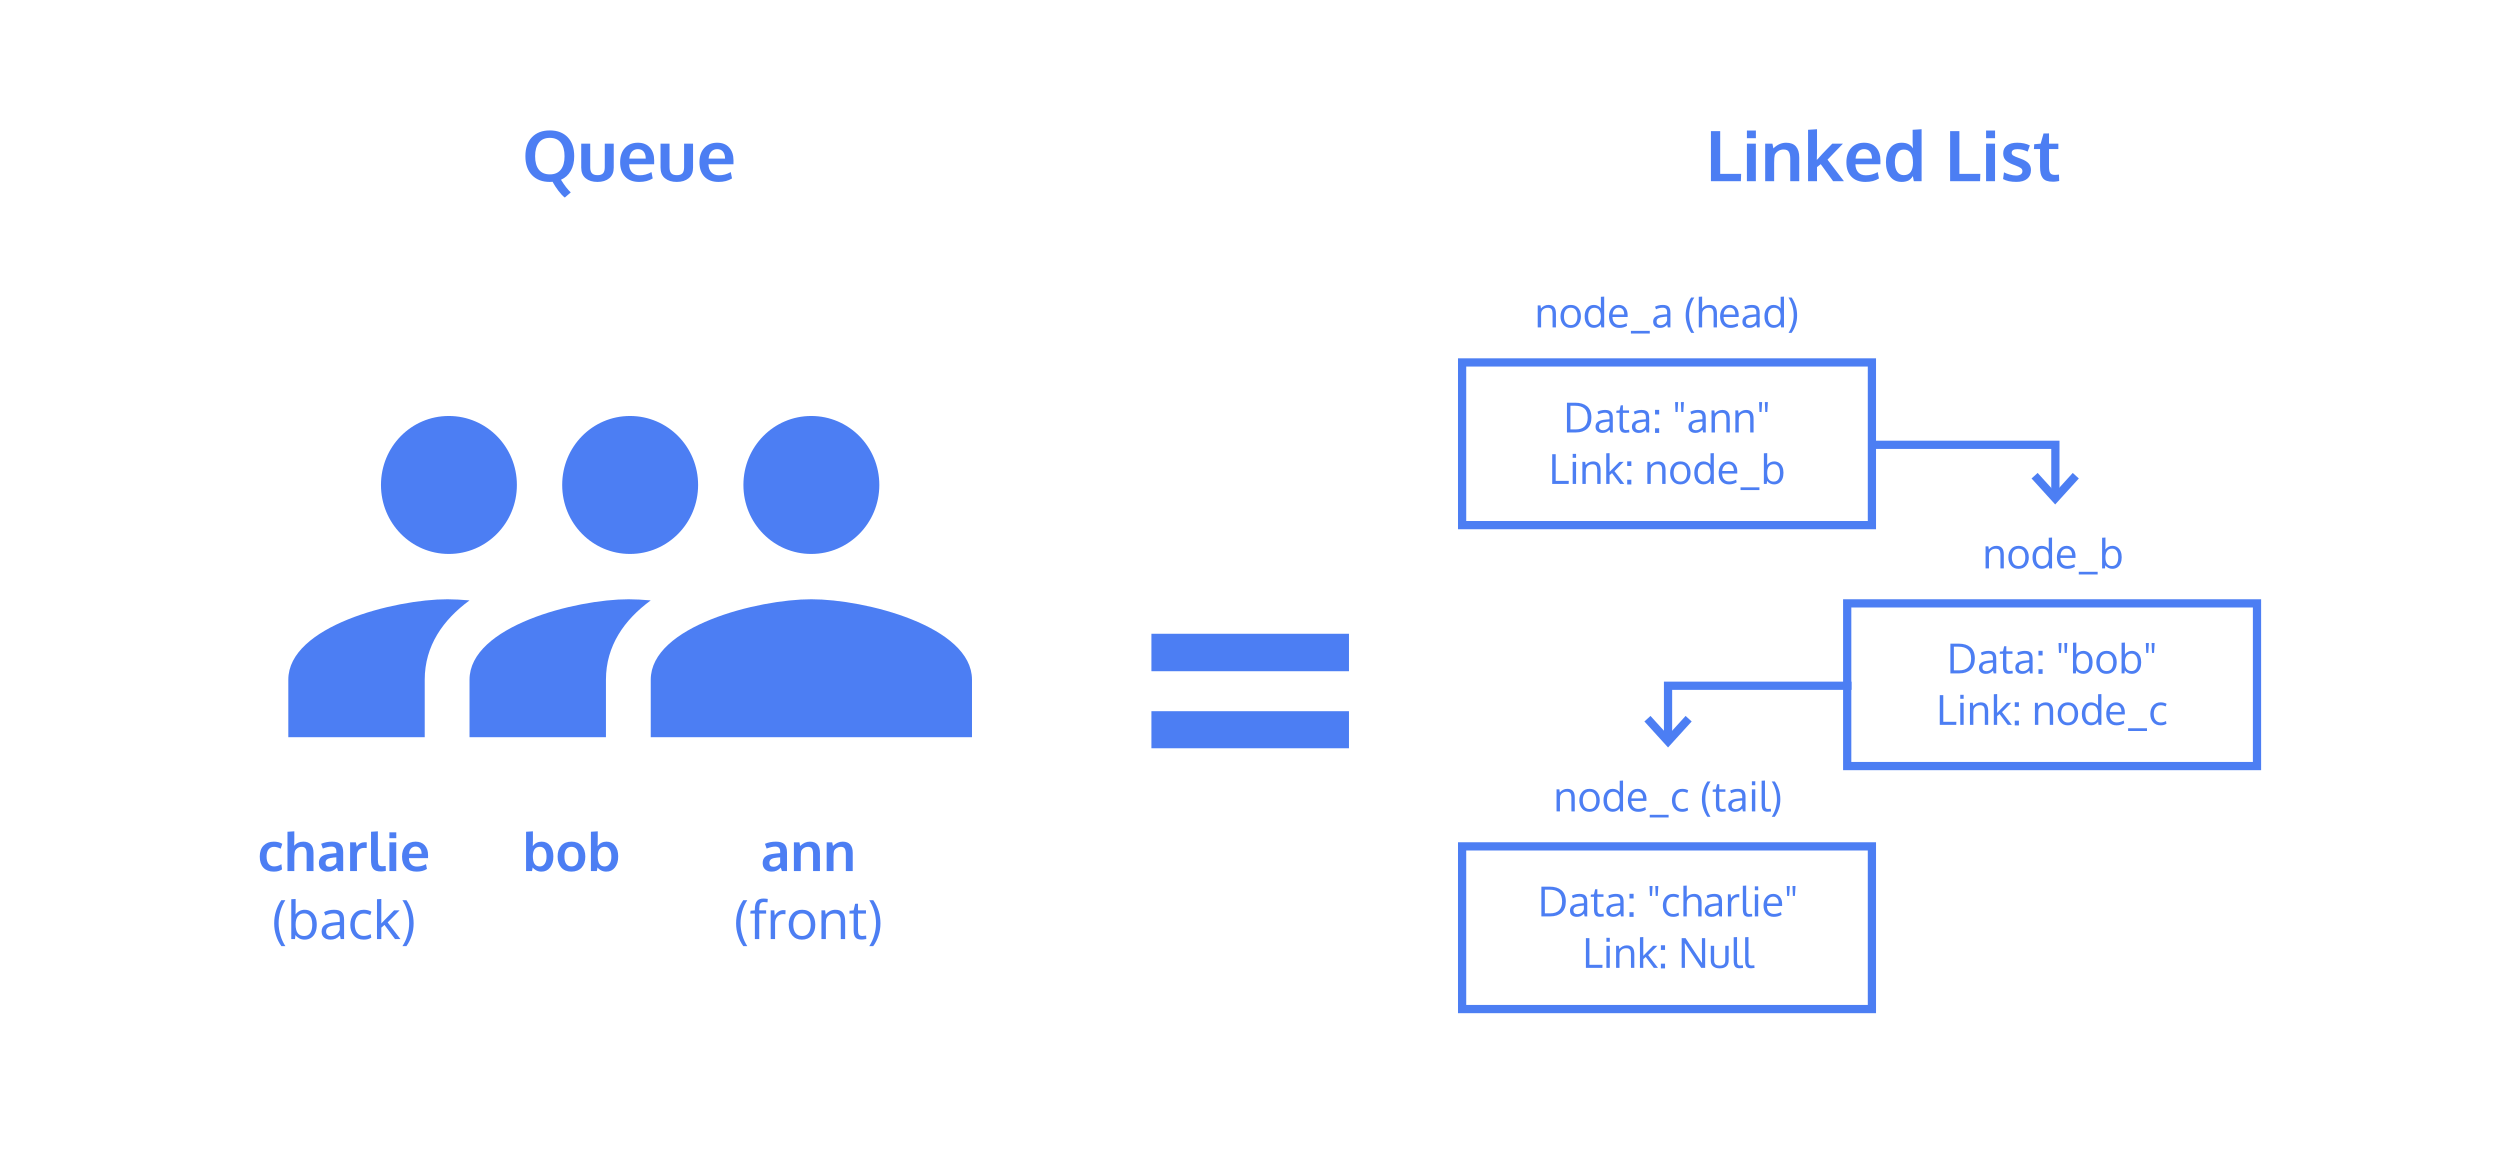 <?xml version="1.0" encoding="UTF-8"?>
<svg width="1214px" height="561px" viewBox="0 0 1214 561" version="1.1" xmlns="http://www.w3.org/2000/svg" xmlns:xlink="http://www.w3.org/1999/xlink">
    <!-- Generator: Sketch 50 (54983) - http://www.bohemiancoding.com/sketch -->
    <title>queue as linked list</title>
    <desc>Created with Sketch.</desc>
    <defs></defs>
    <g id="queue-as-linked-list" stroke="none" stroke-width="1" fill="none" fill-rule="evenodd">
        <path d="M830.828,88 L830.828,63.679 L835.327,63.679 L835.327,84.414 L845.504,84.414 L845.371,88 L830.828,88 Z M848.293,88 L848.293,69.755 L852.643,69.755 L852.643,88 L848.293,88 Z M848.293,67.099 L848.293,63.38 L852.659,63.38 L852.659,67.099 L848.293,67.099 Z M857.175,88 L857.175,69.755 L860.678,69.755 L861.159,72.062 C863.019,70.225 865.083,69.307 867.352,69.307 C869.477,69.307 871.068,69.918 872.125,71.141 C873.181,72.364 873.71,74.138 873.71,76.462 L873.71,88 L869.344,88 L869.344,76.993 C869.333,75.521 869.095,74.42 868.63,73.689 C868.165,72.959 867.329,72.594 866.123,72.594 C865.182,72.594 864.322,72.834 863.542,73.316 C862.761,73.797 862.194,74.403 861.84,75.134 C861.63,75.997 861.524,77.325 861.524,79.118 L861.524,88 L857.175,88 Z M877.993,88 L877.993,63.031 L882.343,62.749 L882.343,73.955 L882.243,77.641 C882.254,77.63 882.368,77.519 882.583,77.309 C882.799,77.098 882.918,76.982 882.94,76.96 C883.549,76.241 884.21,75.499 884.924,74.735 C885.638,73.972 886.54,73.036 887.63,71.93 C888.721,70.823 889.432,70.098 889.764,69.755 L894.943,69.755 L887.439,77.524 L895.425,88 L890.162,88 L884.152,79.716 L882.343,81.144 L882.343,88 L877.993,88 Z M905.9,88.349 C902.967,88.349 900.685,87.505 899.052,85.817 C897.42,84.129 896.604,81.797 896.604,78.819 C896.604,75.92 897.373,73.612 898.911,71.896 C900.45,70.181 902.547,69.318 905.203,69.307 C907.716,69.307 909.666,70.092 911.055,71.664 C912.444,73.236 913.139,75.322 913.139,77.923 C913.139,78.111 913.136,78.415 913.13,78.836 C913.125,79.257 913.122,79.566 913.122,79.766 L900.986,79.766 C901.031,81.47 901.498,82.79 902.389,83.725 C903.28,84.66 904.506,85.128 906.066,85.128 C908.059,85.128 909.973,84.608 911.811,83.567 L912.425,86.655 C910.599,87.784 908.424,88.349 905.9,88.349 Z M901.069,77.026 L909.038,77.026 C909.038,75.543 908.701,74.403 908.025,73.606 C907.35,72.81 906.415,72.411 905.22,72.411 C904.102,72.411 903.158,72.798 902.389,73.573 C901.62,74.348 901.18,75.499 901.069,77.026 Z M923.465,88.349 C921.085,88.349 919.215,87.474 917.854,85.726 C916.492,83.977 915.812,81.642 915.812,78.72 C915.812,75.886 916.489,73.609 917.845,71.888 C919.201,70.167 921.069,69.307 923.448,69.307 C926.038,69.307 927.87,70.225 928.943,72.062 C928.833,70.978 928.777,69.932 928.777,68.925 L928.777,63.031 L933.127,62.749 L933.127,88 L929.358,88 L928.877,85.51 C928.689,85.809 928.514,86.066 928.354,86.282 C928.194,86.498 927.958,86.747 927.648,87.029 C927.339,87.311 927.004,87.538 926.644,87.709 C926.284,87.881 925.831,88.03 925.283,88.158 C924.735,88.285 924.129,88.349 923.465,88.349 Z M924.494,85.045 C927.416,85.045 928.899,83.058 928.943,79.085 C928.943,76.838 928.567,75.2 927.814,74.171 C927.062,73.142 925.938,72.627 924.444,72.627 C923.138,72.627 922.095,73.15 921.315,74.196 C920.535,75.242 920.145,76.783 920.145,78.819 C920.145,80.845 920.535,82.389 921.315,83.451 C922.095,84.514 923.155,85.045 924.494,85.045 Z M946.973,88 L946.973,63.679 L951.472,63.679 L951.472,84.414 L961.648,84.414 L961.516,88 L946.973,88 Z M964.438,88 L964.438,69.755 L968.787,69.755 L968.787,88 L964.438,88 Z M964.438,67.099 L964.438,63.38 L968.804,63.38 L968.804,67.099 L964.438,67.099 Z M979.146,88.332 C976.457,88.332 974.304,87.873 972.688,86.954 L973.137,83.684 C973.867,84.082 974.797,84.439 975.926,84.754 C977.055,85.07 978.084,85.228 979.014,85.228 C979.977,85.228 980.726,85.048 981.263,84.688 C981.8,84.328 982.074,83.8 982.085,83.103 C982.085,82.472 981.833,81.974 981.33,81.608 C980.826,81.243 979.866,80.789 978.449,80.247 C977.962,80.07 977.647,79.954 977.503,79.898 C975.821,79.245 974.609,78.518 973.867,77.715 C973.126,76.913 972.755,75.826 972.755,74.453 C972.755,72.793 973.355,71.52 974.556,70.635 C975.757,69.749 977.431,69.307 979.578,69.307 C981.902,69.307 983.944,69.744 985.704,70.618 L984.625,73.623 C982.887,72.815 981.233,72.411 979.661,72.411 C978.787,72.411 978.103,72.558 977.611,72.851 C977.118,73.144 976.872,73.59 976.872,74.188 C976.872,74.752 977.11,75.192 977.586,75.507 C978.062,75.823 978.992,76.235 980.375,76.744 C980.419,76.755 980.563,76.805 980.807,76.894 C981.05,76.982 981.238,77.054 981.371,77.109 C983.042,77.718 984.271,78.446 985.057,79.292 C985.842,80.139 986.235,81.243 986.235,82.604 C986.224,84.431 985.604,85.842 984.376,86.838 C983.147,87.834 981.404,88.332 979.146,88.332 Z M996.96,88.249 C995.72,88.249 994.688,88.102 993.864,87.809 C993.039,87.516 992.395,87.054 991.93,86.423 C991.465,85.792 991.136,85.048 990.942,84.19 C990.748,83.332 990.651,82.272 990.651,81.011 L990.651,72.395 L987.663,72.395 L987.829,70.037 L990.95,69.755 L992.345,64.808 L995.001,64.791 L995.001,69.755 L999.533,69.755 L999.533,72.395 L995.001,72.395 L995.001,81.094 C995.001,82.477 995.2,83.462 995.599,84.049 C995.997,84.635 996.733,84.929 997.807,84.929 C998.438,84.929 999.113,84.873 999.832,84.763 L999.948,87.884 C999.926,87.884 999.791,87.909 999.542,87.958 C999.292,88.008 999.055,88.053 998.828,88.091 C998.601,88.13 998.31,88.166 997.956,88.199 C997.602,88.232 997.27,88.249 996.96,88.249 Z" id="Linked-List" fill="#4C7EF3"></path>
        <g id="Group-3" transform="translate(708, 373)">
            <rect id="Rectangle-3-Copy-2" stroke="#4C7EF3" stroke-width="4" x="2" y="38" width="199" height="79"></rect>
            <path d="M47.859,21 L47.859,10.287 L49.227,10.287 L49.432,11.82 C49.855,11.293 50.384,10.868 51.019,10.546 C51.653,10.224 52.339,10.062 53.074,10.062 C54.311,10.062 55.226,10.409 55.818,11.103 C56.411,11.796 56.707,12.862 56.707,14.301 L56.707,21 L55.076,21 C55.076,16.703 55.073,14.402 55.066,14.096 C55.04,13.184 54.856,12.517 54.515,12.094 C54.173,11.671 53.602,11.459 52.801,11.459 C51.961,11.459 51.261,11.661 50.701,12.064 C50.141,12.468 49.777,12.992 49.607,13.637 C49.542,14.073 49.51,14.574 49.51,15.141 L49.51,21 L47.859,21 Z M60.613,15.668 C60.613,16.938 60.895,17.955 61.458,18.72 C62.021,19.485 62.843,19.867 63.924,19.867 C64.992,19.867 65.797,19.486 66.341,18.725 C66.884,17.963 67.156,16.938 67.156,15.648 C67.156,14.34 66.888,13.31 66.351,12.558 C65.813,11.806 64.995,11.43 63.895,11.43 C62.827,11.43 62.013,11.814 61.453,12.582 C60.893,13.35 60.613,14.379 60.613,15.668 Z M68.846,15.639 C68.846,17.299 68.403,18.645 67.518,19.677 C66.632,20.709 65.408,21.225 63.846,21.225 C62.342,21.225 61.146,20.704 60.257,19.662 C59.368,18.62 58.924,17.283 58.924,15.648 C58.924,13.982 59.37,12.634 60.262,11.605 C61.154,10.577 62.378,10.062 63.934,10.062 C65.464,10.062 66.665,10.578 67.537,11.61 C68.41,12.642 68.846,13.985 68.846,15.639 Z M75.33,19.818 C76.404,19.818 77.203,19.473 77.728,18.783 C78.252,18.093 78.514,17.107 78.514,15.824 C78.514,14.379 78.261,13.29 77.757,12.558 C77.252,11.825 76.437,11.459 75.311,11.459 C74.809,11.459 74.367,11.566 73.982,11.781 C73.598,11.996 73.289,12.296 73.055,12.68 C72.82,13.064 72.643,13.505 72.522,14.003 C72.402,14.501 72.342,15.046 72.342,15.639 C72.342,16.472 72.444,17.195 72.649,17.807 C72.854,18.419 73.185,18.907 73.641,19.271 C74.096,19.636 74.66,19.818 75.33,19.818 Z M78.543,19.447 C78.191,19.988 77.723,20.417 77.137,20.736 C76.551,21.055 75.896,21.215 75.174,21.215 C73.761,21.215 72.654,20.712 71.854,19.706 C71.053,18.7 70.652,17.331 70.652,15.6 C70.652,13.946 71.059,12.61 71.873,11.591 C72.687,10.572 73.777,10.062 75.145,10.062 C75.854,10.062 76.523,10.217 77.151,10.526 C77.78,10.836 78.25,11.251 78.562,11.771 L78.533,10.844 L78.533,6.127 L80.145,6.029 L80.145,21 L78.758,21 L78.543,19.447 Z M87.186,11.41 C86.352,11.41 85.672,11.705 85.145,12.294 C84.617,12.883 84.308,13.689 84.217,14.711 L89.871,14.711 C89.871,13.65 89.632,12.834 89.153,12.265 C88.675,11.695 88.019,11.41 87.186,11.41 Z M87.508,21.225 C85.952,21.225 84.726,20.73 83.831,19.74 C82.936,18.751 82.488,17.396 82.488,15.678 C82.488,14.018 82.921,12.672 83.787,11.64 C84.653,10.608 85.792,10.082 87.205,10.062 C88.533,10.062 89.586,10.517 90.364,11.425 C91.142,12.333 91.531,13.546 91.531,15.062 C91.531,15.141 91.53,15.284 91.526,15.492 C91.523,15.701 91.521,15.85 91.521,15.941 L84.168,15.941 C84.188,17.159 84.502,18.108 85.11,18.788 C85.719,19.468 86.538,19.809 87.566,19.809 C88.699,19.809 89.835,19.509 90.975,18.91 L91.229,20.229 C90.141,20.893 88.901,21.225 87.508,21.225 Z M102.283,23.969 L93.113,23.969 L93.113,22.66 L102.283,22.66 L102.283,23.969 Z M108.924,21.225 C107.348,21.225 106.116,20.714 105.228,19.691 C104.339,18.669 103.895,17.331 103.895,15.678 C103.901,14.011 104.355,12.659 105.257,11.62 C106.159,10.582 107.394,10.062 108.963,10.062 C109.516,10.062 110.052,10.131 110.569,10.268 C111.087,10.404 111.495,10.583 111.795,10.805 L111.346,12.074 C110.584,11.664 109.78,11.459 108.934,11.459 C107.898,11.459 107.08,11.837 106.478,12.592 C105.875,13.347 105.574,14.379 105.574,15.688 C105.574,16.964 105.872,17.974 106.468,18.72 C107.063,19.465 107.889,19.838 108.943,19.838 C109.783,19.838 110.643,19.61 111.521,19.154 L111.727,20.453 C111.017,20.967 110.083,21.225 108.924,21.225 Z M118.445,15.16 C118.445,11.97 119.334,9.079 121.111,6.488 L122.625,6.488 C120.945,9.105 120.105,11.983 120.105,15.121 C120.105,16.592 120.327,18.077 120.77,19.574 C121.212,21.072 121.831,22.429 122.625,23.646 L121.131,23.646 C120.291,22.481 119.633,21.168 119.158,19.706 C118.683,18.244 118.445,16.729 118.445,15.16 Z M128.201,21.195 C127.146,21.195 126.398,20.938 125.955,20.424 C125.512,19.91 125.278,19.079 125.252,17.934 L125.252,11.498 L123.66,11.498 L123.729,10.424 L125.242,10.287 L125.799,7.836 L126.873,7.797 L126.873,10.287 L129.852,10.287 L129.852,11.498 L126.873,11.498 L126.873,17.641 C126.873,18.454 126.997,19.027 127.244,19.359 C127.492,19.691 127.915,19.857 128.514,19.857 C128.729,19.857 129.194,19.805 129.91,19.701 L129.979,20.99 C129.204,21.127 128.611,21.195 128.201,21.195 Z M134.812,19.906 C135.587,19.906 136.269,19.693 136.858,19.267 C137.448,18.84 137.827,18.266 137.996,17.543 L137.996,15.736 C137.964,15.736 137.767,15.753 137.405,15.785 C137.044,15.818 136.808,15.837 136.697,15.844 C135.284,15.967 134.3,16.199 133.743,16.537 C133.187,16.876 132.908,17.419 132.908,18.168 C132.908,18.741 133.077,19.174 133.416,19.467 C133.755,19.76 134.22,19.906 134.812,19.906 Z M138.357,21 C138.26,20.583 138.165,20.134 138.074,19.652 C137.482,20.245 136.925,20.655 136.404,20.883 C135.883,21.111 135.271,21.225 134.568,21.225 C133.566,21.225 132.76,20.963 132.151,20.438 C131.543,19.914 131.238,19.161 131.238,18.178 C131.238,17.084 131.653,16.273 132.483,15.746 C133.313,15.219 134.51,14.89 136.072,14.76 C136.287,14.74 136.611,14.713 137.044,14.677 C137.477,14.641 137.801,14.613 138.016,14.594 L138.016,13.646 C138.016,12.891 137.84,12.331 137.488,11.967 C137.137,11.602 136.583,11.42 135.828,11.42 C134.773,11.42 133.709,11.68 132.635,12.201 C132.602,12.123 132.518,11.897 132.381,11.522 C132.244,11.148 132.173,10.954 132.166,10.941 C132.641,10.674 133.206,10.461 133.86,10.302 C134.515,10.142 135.18,10.062 135.857,10.062 C137.192,10.062 138.154,10.354 138.743,10.937 C139.332,11.519 139.627,12.51 139.627,13.91 L139.627,21 L138.357,21 Z M144.363,10.287 L144.363,21 L142.723,21 L142.723,10.287 L144.363,10.287 Z M144.363,6.391 L144.363,8.324 L142.723,8.324 L142.723,6.391 L144.363,6.391 Z M150.311,21.195 C149.269,21.195 148.532,20.915 148.099,20.355 C147.666,19.796 147.449,18.822 147.449,17.436 L147.449,6.127 L149.07,6.029 L149.07,16.791 C149.07,17.234 149.075,17.589 149.085,17.855 C149.095,18.122 149.119,18.384 149.158,18.642 C149.197,18.899 149.249,19.092 149.314,19.223 C149.38,19.353 149.474,19.472 149.598,19.579 C149.721,19.687 149.869,19.758 150.042,19.794 C150.215,19.83 150.428,19.848 150.682,19.848 C150.89,19.848 151.3,19.809 151.912,19.73 L152,21.029 C151.329,21.14 150.766,21.195 150.311,21.195 Z M156.531,15.16 C156.531,16.729 156.294,18.243 155.818,19.701 C155.343,21.16 154.682,22.475 153.836,23.646 L152.352,23.646 C153.146,22.429 153.764,21.072 154.207,19.574 C154.65,18.077 154.871,16.592 154.871,15.121 C154.871,11.996 154.028,9.119 152.342,6.488 L153.855,6.488 C155.639,9.119 156.531,12.009 156.531,15.16 Z" id="node_c-(tail)" fill="#4C7EF3"></path>
            <path d="M50.56,64.812 C50.56,62.794 50.039,61.326 48.997,60.408 C47.955,59.49 46.438,59.031 44.446,59.031 L42.181,59.031 L42.181,70.525 L44.729,70.525 C46.631,70.525 48.077,70.045 49.07,69.085 C50.063,68.125 50.56,66.701 50.56,64.812 Z M52.366,64.764 C52.366,67.114 51.699,68.908 50.364,70.145 C49.03,71.382 47.168,72 44.778,72 L40.491,72 L40.491,57.557 L44.495,57.557 C45.7,57.557 46.777,57.698 47.728,57.981 C48.678,58.265 49.503,58.694 50.203,59.271 C50.903,59.847 51.438,60.599 51.81,61.526 C52.181,62.454 52.366,63.533 52.366,64.764 Z M57.952,70.906 C58.727,70.906 59.409,70.693 59.998,70.267 C60.587,69.84 60.966,69.266 61.136,68.543 L61.136,66.736 C61.103,66.736 60.906,66.753 60.545,66.785 C60.184,66.818 59.948,66.837 59.837,66.844 C58.424,66.967 57.439,67.199 56.883,67.537 C56.326,67.876 56.048,68.419 56.048,69.168 C56.048,69.741 56.217,70.174 56.556,70.467 C56.894,70.76 57.36,70.906 57.952,70.906 Z M61.497,72 C61.399,71.583 61.305,71.134 61.214,70.652 C60.621,71.245 60.065,71.655 59.544,71.883 C59.023,72.111 58.411,72.225 57.708,72.225 C56.705,72.225 55.9,71.963 55.291,71.438 C54.682,70.914 54.378,70.161 54.378,69.178 C54.378,68.084 54.793,67.273 55.623,66.746 C56.453,66.219 57.649,65.89 59.212,65.76 C59.427,65.74 59.751,65.713 60.184,65.677 C60.617,65.641 60.94,65.613 61.155,65.594 L61.155,64.646 C61.155,63.891 60.979,63.331 60.628,62.967 C60.276,62.602 59.723,62.42 58.968,62.42 C57.913,62.42 56.849,62.68 55.774,63.201 C55.742,63.123 55.657,62.897 55.521,62.522 C55.384,62.148 55.312,61.954 55.306,61.941 C55.781,61.674 56.346,61.461 57,61.302 C57.654,61.142 58.32,61.062 58.997,61.062 C60.332,61.062 61.294,61.354 61.883,61.937 C62.472,62.519 62.767,63.51 62.767,64.91 L62.767,72 L61.497,72 Z M68.997,72.195 C67.942,72.195 67.194,71.938 66.751,71.424 C66.308,70.91 66.074,70.079 66.048,68.934 L66.048,62.498 L64.456,62.498 L64.524,61.424 L66.038,61.287 L66.595,58.836 L67.669,58.797 L67.669,61.287 L70.647,61.287 L70.647,62.498 L67.669,62.498 L67.669,68.641 C67.669,69.454 67.793,70.027 68.04,70.359 C68.287,70.691 68.711,70.857 69.31,70.857 C69.524,70.857 69.99,70.805 70.706,70.701 L70.774,71.99 C70,72.127 69.407,72.195 68.997,72.195 Z M75.608,70.906 C76.383,70.906 77.065,70.693 77.654,70.267 C78.243,69.84 78.623,69.266 78.792,68.543 L78.792,66.736 C78.759,66.736 78.563,66.753 78.201,66.785 C77.84,66.818 77.604,66.837 77.493,66.844 C76.08,66.967 75.096,67.199 74.539,67.537 C73.982,67.876 73.704,68.419 73.704,69.168 C73.704,69.741 73.873,70.174 74.212,70.467 C74.55,70.76 75.016,70.906 75.608,70.906 Z M79.153,72 C79.056,71.583 78.961,71.134 78.87,70.652 C78.278,71.245 77.721,71.655 77.2,71.883 C76.679,72.111 76.067,72.225 75.364,72.225 C74.362,72.225 73.556,71.963 72.947,71.438 C72.339,70.914 72.034,70.161 72.034,69.178 C72.034,68.084 72.449,67.273 73.279,66.746 C74.109,66.219 75.306,65.89 76.868,65.76 C77.083,65.74 77.407,65.713 77.84,65.677 C78.273,65.641 78.597,65.613 78.812,65.594 L78.812,64.646 C78.812,63.891 78.636,63.331 78.284,62.967 C77.933,62.602 77.379,62.42 76.624,62.42 C75.569,62.42 74.505,62.68 73.431,63.201 C73.398,63.123 73.313,62.897 73.177,62.522 C73.04,62.148 72.968,61.954 72.962,61.941 C73.437,61.674 74.002,61.461 74.656,61.302 C75.311,61.142 75.976,61.062 76.653,61.062 C77.988,61.062 78.95,61.354 79.539,61.937 C80.128,62.519 80.423,63.51 80.423,64.91 L80.423,72 L79.153,72 Z M83.265,63.279 L83.265,61.023 L85.276,61.023 L85.276,63.279 L83.265,63.279 Z M83.265,72.244 L83.265,69.969 L85.276,69.969 L85.276,72.244 L83.265,72.244 Z M96.009,62.078 L95.804,57.254 L97.278,57.254 L96.995,62.078 L96.009,62.078 Z M93.216,62.078 L93.011,57.254 L94.485,57.254 L94.202,62.078 L93.216,62.078 Z M104.515,72.225 C102.939,72.225 101.707,71.714 100.818,70.691 C99.93,69.669 99.485,68.331 99.485,66.678 C99.492,65.011 99.946,63.659 100.848,62.62 C101.749,61.582 102.985,61.062 104.554,61.062 C105.107,61.062 105.643,61.131 106.16,61.268 C106.678,61.404 107.086,61.583 107.386,61.805 L106.937,63.074 C106.175,62.664 105.371,62.459 104.524,62.459 C103.489,62.459 102.671,62.837 102.068,63.592 C101.466,64.347 101.165,65.379 101.165,66.688 C101.165,67.964 101.463,68.974 102.059,69.72 C102.654,70.465 103.479,70.838 104.534,70.838 C105.374,70.838 106.233,70.61 107.112,70.154 L107.317,71.453 C106.608,71.967 105.674,72.225 104.515,72.225 Z M116.653,72 L116.653,65.525 C116.653,64.451 116.482,63.67 116.141,63.182 C115.799,62.693 115.202,62.449 114.349,62.449 C113.528,62.449 112.837,62.654 112.273,63.064 C111.71,63.475 111.344,64.005 111.175,64.656 C111.116,65.145 111.087,65.688 111.087,66.287 L111.087,72 L109.456,72 L109.456,57.127 L111.087,57.029 L111.087,61.385 C111.087,61.756 111.074,62.215 111.048,62.762 C111.966,61.629 113.183,61.062 114.7,61.062 C117.09,61.062 118.284,62.465 118.284,65.271 L118.284,72 L116.653,72 Z M123.392,70.906 C124.166,70.906 124.848,70.693 125.438,70.267 C126.027,69.84 126.406,69.266 126.575,68.543 L126.575,66.736 C126.543,66.736 126.346,66.753 125.984,66.785 C125.623,66.818 125.387,66.837 125.276,66.844 C123.864,66.967 122.879,67.199 122.322,67.537 C121.766,67.876 121.487,68.419 121.487,69.168 C121.487,69.741 121.657,70.174 121.995,70.467 C122.334,70.76 122.799,70.906 123.392,70.906 Z M126.937,72 C126.839,71.583 126.744,71.134 126.653,70.652 C126.061,71.245 125.504,71.655 124.983,71.883 C124.463,72.111 123.851,72.225 123.147,72.225 C122.145,72.225 121.339,71.963 120.73,71.438 C120.122,70.914 119.817,70.161 119.817,69.178 C119.817,68.084 120.232,67.273 121.062,66.746 C121.893,66.219 123.089,65.89 124.651,65.76 C124.866,65.74 125.19,65.713 125.623,65.677 C126.056,65.641 126.38,65.613 126.595,65.594 L126.595,64.646 C126.595,63.891 126.419,63.331 126.067,62.967 C125.716,62.602 125.162,62.42 124.407,62.42 C123.353,62.42 122.288,62.68 121.214,63.201 C121.181,63.123 121.097,62.897 120.96,62.522 C120.823,62.148 120.752,61.954 120.745,61.941 C121.22,61.674 121.785,61.461 122.439,61.302 C123.094,61.142 123.759,61.062 124.437,61.062 C125.771,61.062 126.733,61.354 127.322,61.937 C127.911,62.519 128.206,63.51 128.206,64.91 L128.206,72 L126.937,72 Z M135.823,61.189 C136.116,61.189 136.383,61.209 136.624,61.248 L136.565,62.752 C136.266,62.7 136.006,62.674 135.784,62.674 C134.873,62.674 134.132,62.991 133.562,63.626 C132.993,64.261 132.708,65.047 132.708,65.984 L132.708,72 L131.077,72 C131.071,65.424 131.067,61.854 131.067,61.287 L132.425,61.287 L132.581,63.211 C132.952,62.605 133.424,62.117 133.997,61.746 C134.57,61.375 135.179,61.189 135.823,61.189 Z M141.185,72.195 C140.143,72.195 139.406,71.915 138.973,71.355 C138.54,70.796 138.323,69.822 138.323,68.436 L138.323,57.127 L139.944,57.029 L139.944,67.791 C139.944,68.234 139.949,68.589 139.959,68.855 C139.969,69.122 139.993,69.384 140.032,69.642 C140.071,69.899 140.123,70.092 140.188,70.223 C140.254,70.353 140.348,70.472 140.472,70.579 C140.595,70.687 140.743,70.758 140.916,70.794 C141.089,70.83 141.302,70.848 141.556,70.848 C141.764,70.848 142.174,70.809 142.786,70.73 L142.874,72.029 C142.203,72.14 141.64,72.195 141.185,72.195 Z M145.784,61.287 L145.784,72 L144.144,72 L144.144,61.287 L145.784,61.287 Z M145.784,57.391 L145.784,59.324 L144.144,59.324 L144.144,57.391 L145.784,57.391 Z M153.06,62.41 C152.226,62.41 151.546,62.705 151.019,63.294 C150.491,63.883 150.182,64.689 150.091,65.711 L155.745,65.711 C155.745,64.65 155.506,63.834 155.027,63.265 C154.549,62.695 153.893,62.41 153.06,62.41 Z M153.382,72.225 C151.826,72.225 150.6,71.73 149.705,70.74 C148.81,69.751 148.362,68.396 148.362,66.678 C148.362,65.018 148.795,63.672 149.661,62.64 C150.527,61.608 151.666,61.082 153.079,61.062 C154.407,61.062 155.46,61.517 156.238,62.425 C157.016,63.333 157.405,64.546 157.405,66.062 C157.405,66.141 157.404,66.284 157.4,66.492 C157.397,66.701 157.396,66.85 157.396,66.941 L150.042,66.941 C150.062,68.159 150.376,69.108 150.984,69.788 C151.593,70.468 152.412,70.809 153.44,70.809 C154.573,70.809 155.709,70.509 156.849,69.91 L157.103,71.229 C156.015,71.893 154.775,72.225 153.382,72.225 Z M162.63,62.078 L162.425,57.254 L163.899,57.254 L163.616,62.078 L162.63,62.078 Z M159.837,62.078 L159.632,57.254 L161.106,57.254 L160.823,62.078 L159.837,62.078 Z M62.117,97 L62.117,82.557 L63.816,82.557 L63.816,95.496 L70.174,95.496 L70.115,97 L62.117,97 Z M73.709,86.287 L73.709,97 L72.068,97 L72.068,86.287 L73.709,86.287 Z M73.709,82.391 L73.709,84.324 L72.068,84.324 L72.068,82.391 L73.709,82.391 Z M76.775,97 L76.775,86.287 L78.143,86.287 L78.348,87.82 C78.771,87.293 79.3,86.868 79.935,86.546 C80.569,86.224 81.255,86.062 81.99,86.062 C83.227,86.062 84.142,86.409 84.734,87.103 C85.327,87.796 85.623,88.862 85.623,90.301 L85.623,97 L83.992,97 C83.992,92.703 83.989,90.402 83.982,90.096 C83.956,89.184 83.772,88.517 83.431,88.094 C83.089,87.671 82.518,87.459 81.717,87.459 C80.877,87.459 80.177,87.661 79.617,88.064 C79.057,88.468 78.693,88.992 78.523,89.637 C78.458,90.073 78.426,90.574 78.426,91.141 L78.426,97 L76.775,97 Z M88.357,97 L88.357,82.127 L89.979,82.029 L89.979,91.18 C90.018,91.141 90.076,91.076 90.154,90.984 C90.232,90.893 90.294,90.825 90.34,90.779 C90.906,90.161 92.371,88.663 94.734,86.287 L96.805,86.287 L92.352,90.799 L97.117,97 L95.086,97 L91.17,91.727 L89.979,92.752 L89.979,97 L88.357,97 Z M98.533,88.279 L98.533,86.023 L100.545,86.023 L100.545,88.279 L98.533,88.279 Z M98.533,97.244 L98.533,94.969 L100.545,94.969 L100.545,97.244 L98.533,97.244 Z M120.027,97 L118.113,97 L110.613,85.633 L110.125,84.959 C110.177,86.326 110.203,87.547 110.203,88.621 L110.203,97 L108.621,97 L108.621,82.557 L110.506,82.557 L118.025,93.924 L118.523,94.598 C118.478,92.521 118.455,91.32 118.455,90.994 L118.455,82.557 L120.027,82.557 L120.027,97 Z M122.752,93.426 L122.752,86.287 L124.393,86.287 L124.393,93.445 C124.393,93.914 124.459,94.311 124.593,94.637 C124.726,94.962 124.918,95.215 125.169,95.394 C125.42,95.573 125.703,95.701 126.019,95.779 C126.334,95.857 126.697,95.896 127.107,95.896 C127.954,95.896 128.613,95.711 129.085,95.34 C129.557,94.969 129.793,94.337 129.793,93.445 L129.793,86.287 L131.434,86.287 L131.434,93.426 C131.434,93.973 131.355,94.464 131.199,94.9 C131.043,95.337 130.833,95.7 130.569,95.989 C130.306,96.279 129.988,96.518 129.617,96.707 C129.246,96.896 128.854,97.033 128.44,97.117 C128.027,97.202 127.583,97.244 127.107,97.244 C126.639,97.244 126.196,97.202 125.779,97.117 C125.363,97.033 124.967,96.894 124.593,96.702 C124.218,96.51 123.896,96.269 123.626,95.979 C123.356,95.69 123.143,95.327 122.986,94.891 C122.83,94.454 122.752,93.966 122.752,93.426 Z M136.746,97.195 C135.704,97.195 134.967,96.915 134.534,96.355 C134.101,95.796 133.885,94.822 133.885,93.436 L133.885,82.127 L135.506,82.029 L135.506,92.791 C135.506,93.234 135.511,93.589 135.521,93.855 C135.53,94.122 135.555,94.384 135.594,94.642 C135.633,94.899 135.685,95.092 135.75,95.223 C135.815,95.353 135.91,95.472 136.033,95.579 C136.157,95.687 136.305,95.758 136.478,95.794 C136.65,95.83 136.863,95.848 137.117,95.848 C137.326,95.848 137.736,95.809 138.348,95.73 L138.436,97.029 C137.765,97.14 137.202,97.195 136.746,97.195 Z M142.303,97.195 C141.261,97.195 140.524,96.915 140.091,96.355 C139.658,95.796 139.441,94.822 139.441,93.436 L139.441,82.127 L141.062,82.029 L141.062,92.791 C141.062,93.234 141.067,93.589 141.077,93.855 C141.087,94.122 141.111,94.384 141.15,94.642 C141.189,94.899 141.242,95.092 141.307,95.223 C141.372,95.353 141.466,95.472 141.59,95.579 C141.714,95.687 141.862,95.758 142.034,95.794 C142.207,95.83 142.42,95.848 142.674,95.848 C142.882,95.848 143.292,95.809 143.904,95.73 L143.992,97.029 C143.322,97.14 142.758,97.195 142.303,97.195 Z" id="Data:-&quot;charlie&quot;-Link" fill="#4C7EF3"></path>
        </g>
        <g id="Group-3-Copy" transform="translate(895, 255)">
            <rect id="Rectangle-3-Copy-2" stroke="#4C7EF3" stroke-width="4" x="2" y="38" width="199" height="79"></rect>
            <path d="M69.197,21 L69.197,10.287 L70.564,10.287 L70.77,11.82 C71.193,11.293 71.722,10.868 72.356,10.546 C72.991,10.224 73.676,10.062 74.412,10.062 C75.649,10.062 76.564,10.409 77.156,11.103 C77.749,11.796 78.045,12.862 78.045,14.301 L78.045,21 L76.414,21 C76.414,16.703 76.411,14.402 76.404,14.096 C76.378,13.184 76.194,12.517 75.853,12.094 C75.511,11.671 74.939,11.459 74.139,11.459 C73.299,11.459 72.599,11.661 72.039,12.064 C71.479,12.468 71.115,12.992 70.945,13.637 C70.88,14.073 70.848,14.574 70.848,15.141 L70.848,21 L69.197,21 Z M81.951,15.668 C81.951,16.938 82.233,17.955 82.796,18.72 C83.359,19.485 84.181,19.867 85.262,19.867 C86.329,19.867 87.135,19.486 87.679,18.725 C88.222,17.963 88.494,16.938 88.494,15.648 C88.494,14.34 88.226,13.31 87.688,12.558 C87.151,11.806 86.333,11.43 85.232,11.43 C84.165,11.43 83.351,11.814 82.791,12.582 C82.231,13.35 81.951,14.379 81.951,15.668 Z M90.184,15.639 C90.184,17.299 89.741,18.645 88.855,19.677 C87.97,20.709 86.746,21.225 85.184,21.225 C83.68,21.225 82.483,20.704 81.595,19.662 C80.706,18.62 80.262,17.283 80.262,15.648 C80.262,13.982 80.708,12.634 81.6,11.605 C82.492,10.577 83.715,10.062 85.271,10.062 C86.801,10.062 88.003,10.578 88.875,11.61 C89.747,12.642 90.184,13.985 90.184,15.639 Z M96.668,19.818 C97.742,19.818 98.541,19.473 99.065,18.783 C99.59,18.093 99.852,17.107 99.852,15.824 C99.852,14.379 99.599,13.29 99.095,12.558 C98.59,11.825 97.775,11.459 96.648,11.459 C96.147,11.459 95.704,11.566 95.32,11.781 C94.936,11.996 94.627,12.296 94.393,12.68 C94.158,13.064 93.981,13.505 93.86,14.003 C93.74,14.501 93.68,15.046 93.68,15.639 C93.68,16.472 93.782,17.195 93.987,17.807 C94.192,18.419 94.523,18.907 94.979,19.271 C95.434,19.636 95.997,19.818 96.668,19.818 Z M99.881,19.447 C99.529,19.988 99.061,20.417 98.475,20.736 C97.889,21.055 97.234,21.215 96.512,21.215 C95.099,21.215 93.992,20.712 93.191,19.706 C92.391,18.7 91.99,17.331 91.99,15.6 C91.99,13.946 92.397,12.61 93.211,11.591 C94.025,10.572 95.115,10.062 96.482,10.062 C97.192,10.062 97.861,10.217 98.489,10.526 C99.118,10.836 99.588,11.251 99.9,11.771 L99.871,10.844 L99.871,6.127 L101.482,6.029 L101.482,21 L100.096,21 L99.881,19.447 Z M108.523,11.41 C107.69,11.41 107.01,11.705 106.482,12.294 C105.955,12.883 105.646,13.689 105.555,14.711 L111.209,14.711 C111.209,13.65 110.97,12.834 110.491,12.265 C110.013,11.695 109.357,11.41 108.523,11.41 Z M108.846,21.225 C107.29,21.225 106.064,20.73 105.169,19.74 C104.274,18.751 103.826,17.396 103.826,15.678 C103.826,14.018 104.259,12.672 105.125,11.64 C105.991,10.608 107.13,10.082 108.543,10.062 C109.871,10.062 110.924,10.517 111.702,11.425 C112.48,12.333 112.869,13.546 112.869,15.062 C112.869,15.141 112.868,15.284 112.864,15.492 C112.861,15.701 112.859,15.85 112.859,15.941 L105.506,15.941 C105.525,17.159 105.84,18.108 106.448,18.788 C107.057,19.468 107.876,19.809 108.904,19.809 C110.037,19.809 111.173,19.509 112.312,18.91 L112.566,20.229 C111.479,20.893 110.239,21.225 108.846,21.225 Z M123.621,23.969 L114.451,23.969 L114.451,22.66 L123.621,22.66 L123.621,23.969 Z M130.604,11.42 C129.568,11.42 128.776,11.776 128.226,12.489 C127.675,13.202 127.4,14.249 127.4,15.629 C127.4,18.454 128.465,19.867 130.594,19.867 C131.121,19.867 131.585,19.758 131.985,19.54 C132.386,19.322 132.701,19.016 132.933,18.622 C133.164,18.228 133.336,17.784 133.45,17.289 C133.564,16.794 133.621,16.244 133.621,15.639 C133.621,14.818 133.525,14.102 133.333,13.49 C133.141,12.878 132.814,12.38 132.352,11.996 C131.889,11.612 131.307,11.42 130.604,11.42 Z M130.77,10.062 C131.72,10.062 132.54,10.303 133.23,10.785 C133.921,11.267 134.438,11.921 134.783,12.748 C135.128,13.575 135.301,14.522 135.301,15.59 C135.301,16.697 135.13,17.67 134.788,18.51 C134.446,19.35 133.929,20.012 133.235,20.497 C132.542,20.982 131.714,21.225 130.75,21.225 C130.04,21.225 129.393,21.072 128.807,20.766 C128.221,20.46 127.732,20.043 127.342,19.516 L127.176,21 L125.779,21 L125.779,6.127 L127.41,6.029 L127.41,9.574 C127.41,10.447 127.397,11.195 127.371,11.82 C127.749,11.28 128.239,10.852 128.841,10.536 C129.443,10.22 130.086,10.062 130.77,10.062 Z" id="node_b" fill="#4C7EF3"></path>
            <path d="M62.174,64.812 C62.174,62.794 61.653,61.326 60.611,60.408 C59.57,59.49 58.053,59.031 56.061,59.031 L53.795,59.031 L53.795,70.525 L56.344,70.525 C58.245,70.525 59.692,70.045 60.685,69.085 C61.677,68.125 62.174,66.701 62.174,64.812 Z M63.98,64.764 C63.98,67.114 63.313,68.908 61.979,70.145 C60.644,71.382 58.782,72 56.393,72 L52.105,72 L52.105,57.557 L56.109,57.557 C57.314,57.557 58.391,57.698 59.342,57.981 C60.292,58.265 61.118,58.694 61.817,59.271 C62.517,59.847 63.053,60.599 63.424,61.526 C63.795,62.454 63.98,63.533 63.98,64.764 Z M69.566,70.906 C70.341,70.906 71.023,70.693 71.612,70.267 C72.202,69.84 72.581,69.266 72.75,68.543 L72.75,66.736 C72.717,66.736 72.521,66.753 72.159,66.785 C71.798,66.818 71.562,66.837 71.451,66.844 C70.038,66.967 69.054,67.199 68.497,67.537 C67.94,67.876 67.662,68.419 67.662,69.168 C67.662,69.741 67.831,70.174 68.17,70.467 C68.508,70.76 68.974,70.906 69.566,70.906 Z M73.111,72 C73.014,71.583 72.919,71.134 72.828,70.652 C72.236,71.245 71.679,71.655 71.158,71.883 C70.637,72.111 70.025,72.225 69.322,72.225 C68.32,72.225 67.514,71.963 66.905,71.438 C66.297,70.914 65.992,70.161 65.992,69.178 C65.992,68.084 66.407,67.273 67.237,66.746 C68.067,66.219 69.264,65.89 70.826,65.76 C71.041,65.74 71.365,65.713 71.798,65.677 C72.231,65.641 72.555,65.613 72.77,65.594 L72.77,64.646 C72.77,63.891 72.594,63.331 72.242,62.967 C71.891,62.602 71.337,62.42 70.582,62.42 C69.527,62.42 68.463,62.68 67.389,63.201 C67.356,63.123 67.271,62.897 67.135,62.522 C66.998,62.148 66.926,61.954 66.92,61.941 C67.395,61.674 67.96,61.461 68.614,61.302 C69.269,61.142 69.934,61.062 70.611,61.062 C71.946,61.062 72.908,61.354 73.497,61.937 C74.086,62.519 74.381,63.51 74.381,64.91 L74.381,72 L73.111,72 Z M80.611,72.195 C79.557,72.195 78.808,71.938 78.365,71.424 C77.923,70.91 77.688,70.079 77.662,68.934 L77.662,62.498 L76.07,62.498 L76.139,61.424 L77.652,61.287 L78.209,58.836 L79.283,58.797 L79.283,61.287 L82.262,61.287 L82.262,62.498 L79.283,62.498 L79.283,68.641 C79.283,69.454 79.407,70.027 79.654,70.359 C79.902,70.691 80.325,70.857 80.924,70.857 C81.139,70.857 81.604,70.805 82.32,70.701 L82.389,71.99 C81.614,72.127 81.021,72.195 80.611,72.195 Z M87.223,70.906 C87.997,70.906 88.679,70.693 89.269,70.267 C89.858,69.84 90.237,69.266 90.406,68.543 L90.406,66.736 C90.374,66.736 90.177,66.753 89.815,66.785 C89.454,66.818 89.218,66.837 89.107,66.844 C87.695,66.967 86.71,67.199 86.153,67.537 C85.597,67.876 85.318,68.419 85.318,69.168 C85.318,69.741 85.488,70.174 85.826,70.467 C86.165,70.76 86.63,70.906 87.223,70.906 Z M90.768,72 C90.67,71.583 90.576,71.134 90.484,70.652 C89.892,71.245 89.335,71.655 88.814,71.883 C88.294,72.111 87.682,72.225 86.979,72.225 C85.976,72.225 85.17,71.963 84.562,71.438 C83.953,70.914 83.648,70.161 83.648,69.178 C83.648,68.084 84.063,67.273 84.894,66.746 C85.724,66.219 86.92,65.89 88.482,65.76 C88.697,65.74 89.021,65.713 89.454,65.677 C89.887,65.641 90.211,65.613 90.426,65.594 L90.426,64.646 C90.426,63.891 90.25,63.331 89.898,62.967 C89.547,62.602 88.993,62.42 88.238,62.42 C87.184,62.42 86.119,62.68 85.045,63.201 C85.012,63.123 84.928,62.897 84.791,62.522 C84.654,62.148 84.583,61.954 84.576,61.941 C85.051,61.674 85.616,61.461 86.271,61.302 C86.925,61.142 87.59,61.062 88.268,61.062 C89.602,61.062 90.564,61.354 91.153,61.937 C91.743,62.519 92.037,63.51 92.037,64.91 L92.037,72 L90.768,72 Z M94.879,63.279 L94.879,61.023 L96.891,61.023 L96.891,63.279 L94.879,63.279 Z M94.879,72.244 L94.879,69.969 L96.891,69.969 L96.891,72.244 L94.879,72.244 Z M107.623,62.078 L107.418,57.254 L108.893,57.254 L108.609,62.078 L107.623,62.078 Z M104.83,62.078 L104.625,57.254 L106.1,57.254 L105.816,62.078 L104.83,62.078 Z M116.471,62.42 C115.436,62.42 114.643,62.776 114.093,63.489 C113.543,64.202 113.268,65.249 113.268,66.629 C113.268,69.454 114.332,70.867 116.461,70.867 C116.988,70.867 117.452,70.758 117.853,70.54 C118.253,70.322 118.569,70.016 118.8,69.622 C119.031,69.228 119.203,68.784 119.317,68.289 C119.431,67.794 119.488,67.244 119.488,66.639 C119.488,65.818 119.392,65.102 119.2,64.49 C119.008,63.878 118.681,63.38 118.219,62.996 C117.757,62.612 117.174,62.42 116.471,62.42 Z M116.637,61.062 C117.587,61.062 118.408,61.303 119.098,61.785 C119.788,62.267 120.305,62.921 120.65,63.748 C120.995,64.575 121.168,65.522 121.168,66.59 C121.168,67.697 120.997,68.67 120.655,69.51 C120.313,70.35 119.796,71.012 119.103,71.497 C118.409,71.982 117.581,72.225 116.617,72.225 C115.908,72.225 115.26,72.072 114.674,71.766 C114.088,71.46 113.6,71.043 113.209,70.516 L113.043,72 L111.646,72 L111.646,57.127 L113.277,57.029 L113.277,60.574 C113.277,61.447 113.264,62.195 113.238,62.82 C113.616,62.28 114.106,61.852 114.708,61.536 C115.31,61.22 115.953,61.062 116.637,61.062 Z M124.654,66.668 C124.654,67.938 124.936,68.955 125.499,69.72 C126.062,70.485 126.884,70.867 127.965,70.867 C129.033,70.867 129.838,70.486 130.382,69.725 C130.925,68.963 131.197,67.938 131.197,66.648 C131.197,65.34 130.929,64.31 130.392,63.558 C129.854,62.806 129.036,62.43 127.936,62.43 C126.868,62.43 126.054,62.814 125.494,63.582 C124.934,64.35 124.654,65.379 124.654,66.668 Z M132.887,66.639 C132.887,68.299 132.444,69.645 131.559,70.677 C130.673,71.709 129.449,72.225 127.887,72.225 C126.383,72.225 125.187,71.704 124.298,70.662 C123.409,69.62 122.965,68.283 122.965,66.648 C122.965,64.982 123.411,63.634 124.303,62.605 C125.195,61.577 126.419,61.062 127.975,61.062 C129.505,61.062 130.706,61.578 131.578,62.61 C132.451,63.642 132.887,64.985 132.887,66.639 Z M140.064,62.42 C139.029,62.42 138.237,62.776 137.687,63.489 C137.136,64.202 136.861,65.249 136.861,66.629 C136.861,69.454 137.926,70.867 140.055,70.867 C140.582,70.867 141.046,70.758 141.446,70.54 C141.847,70.322 142.162,70.016 142.394,69.622 C142.625,69.228 142.797,68.784 142.911,68.289 C143.025,67.794 143.082,67.244 143.082,66.639 C143.082,65.818 142.986,65.102 142.794,64.49 C142.602,63.878 142.275,63.38 141.812,62.996 C141.35,62.612 140.768,62.42 140.064,62.42 Z M140.23,61.062 C141.181,61.062 142.001,61.303 142.691,61.785 C143.382,62.267 143.899,62.921 144.244,63.748 C144.589,64.575 144.762,65.522 144.762,66.59 C144.762,67.697 144.591,68.67 144.249,69.51 C143.907,70.35 143.39,71.012 142.696,71.497 C142.003,71.982 141.174,72.225 140.211,72.225 C139.501,72.225 138.854,72.072 138.268,71.766 C137.682,71.46 137.193,71.043 136.803,70.516 L136.637,72 L135.24,72 L135.24,57.127 L136.871,57.029 L136.871,60.574 C136.871,61.447 136.858,62.195 136.832,62.82 C137.21,62.28 137.7,61.852 138.302,61.536 C138.904,61.22 139.547,61.062 140.23,61.062 Z M150.016,62.078 L149.811,57.254 L151.285,57.254 L151.002,62.078 L150.016,62.078 Z M147.223,62.078 L147.018,57.254 L148.492,57.254 L148.209,62.078 L147.223,62.078 Z M46.954,97 L46.954,82.557 L48.653,82.557 L48.653,95.496 L55.011,95.496 L54.952,97 L46.954,97 Z M58.546,86.287 L58.546,97 L56.905,97 L56.905,86.287 L58.546,86.287 Z M58.546,82.391 L58.546,84.324 L56.905,84.324 L56.905,82.391 L58.546,82.391 Z M61.612,97 L61.612,86.287 L62.979,86.287 L63.185,87.82 C63.608,87.293 64.137,86.868 64.771,86.546 C65.406,86.224 66.091,86.062 66.827,86.062 C68.064,86.062 68.979,86.409 69.571,87.103 C70.164,87.796 70.46,88.862 70.46,90.301 L70.46,97 L68.829,97 C68.829,92.703 68.826,90.402 68.819,90.096 C68.793,89.184 68.609,88.517 68.268,88.094 C67.926,87.671 67.354,87.459 66.554,87.459 C65.714,87.459 65.014,87.661 64.454,88.064 C63.894,88.468 63.53,88.992 63.36,89.637 C63.295,90.073 63.263,90.574 63.263,91.141 L63.263,97 L61.612,97 Z M73.194,97 L73.194,82.127 L74.815,82.029 L74.815,91.18 C74.854,91.141 74.913,91.076 74.991,90.984 C75.069,90.893 75.131,90.825 75.177,90.779 C75.743,90.161 77.208,88.663 79.571,86.287 L81.642,86.287 L77.188,90.799 L81.954,97 L79.923,97 L76.007,91.727 L74.815,92.752 L74.815,97 L73.194,97 Z M83.37,88.279 L83.37,86.023 L85.382,86.023 L85.382,88.279 L83.37,88.279 Z M83.37,97.244 L83.37,94.969 L85.382,94.969 L85.382,97.244 L83.37,97.244 Z M93.155,97 L93.155,86.287 L94.522,86.287 L94.728,87.82 C95.151,87.293 95.68,86.868 96.314,86.546 C96.949,86.224 97.634,86.062 98.37,86.062 C99.607,86.062 100.522,86.409 101.114,87.103 C101.707,87.796 102.003,88.862 102.003,90.301 L102.003,97 L100.372,97 C100.372,92.703 100.369,90.402 100.362,90.096 C100.336,89.184 100.152,88.517 99.811,88.094 C99.469,87.671 98.897,87.459 98.097,87.459 C97.257,87.459 96.557,87.661 95.997,88.064 C95.437,88.468 95.073,88.992 94.903,89.637 C94.838,90.073 94.806,90.574 94.806,91.141 L94.806,97 L93.155,97 Z M105.909,91.668 C105.909,92.938 106.191,93.955 106.754,94.72 C107.317,95.485 108.139,95.867 109.22,95.867 C110.287,95.867 111.093,95.486 111.637,94.725 C112.18,93.963 112.452,92.938 112.452,91.648 C112.452,90.34 112.184,89.31 111.646,88.558 C111.109,87.806 110.291,87.43 109.19,87.43 C108.123,87.43 107.309,87.814 106.749,88.582 C106.189,89.35 105.909,90.379 105.909,91.668 Z M114.142,91.639 C114.142,93.299 113.699,94.645 112.813,95.677 C111.928,96.709 110.704,97.225 109.142,97.225 C107.638,97.225 106.441,96.704 105.553,95.662 C104.664,94.62 104.22,93.283 104.22,91.648 C104.22,89.982 104.666,88.634 105.558,87.605 C106.45,86.577 107.673,86.062 109.229,86.062 C110.759,86.062 111.961,86.578 112.833,87.61 C113.705,88.642 114.142,89.985 114.142,91.639 Z M120.626,95.818 C121.7,95.818 122.499,95.473 123.023,94.783 C123.548,94.093 123.81,93.107 123.81,91.824 C123.81,90.379 123.557,89.29 123.053,88.558 C122.548,87.825 121.733,87.459 120.606,87.459 C120.105,87.459 119.662,87.566 119.278,87.781 C118.894,87.996 118.585,88.296 118.351,88.68 C118.116,89.064 117.939,89.505 117.818,90.003 C117.698,90.501 117.638,91.046 117.638,91.639 C117.638,92.472 117.74,93.195 117.945,93.807 C118.15,94.419 118.481,94.907 118.937,95.271 C119.392,95.636 119.955,95.818 120.626,95.818 Z M123.839,95.447 C123.487,95.988 123.019,96.417 122.433,96.736 C121.847,97.055 121.192,97.215 120.47,97.215 C119.057,97.215 117.95,96.712 117.149,95.706 C116.349,94.7 115.948,93.331 115.948,91.6 C115.948,89.946 116.355,88.61 117.169,87.591 C117.983,86.572 119.073,86.062 120.44,86.062 C121.15,86.062 121.819,86.217 122.447,86.526 C123.076,86.836 123.546,87.251 123.858,87.771 L123.829,86.844 L123.829,82.127 L125.44,82.029 L125.44,97 L124.054,97 L123.839,95.447 Z M132.481,87.41 C131.648,87.41 130.968,87.705 130.44,88.294 C129.913,88.883 129.604,89.689 129.513,90.711 L135.167,90.711 C135.167,89.65 134.928,88.834 134.449,88.265 C133.971,87.695 133.315,87.41 132.481,87.41 Z M132.804,97.225 C131.248,97.225 130.022,96.73 129.127,95.74 C128.232,94.751 127.784,93.396 127.784,91.678 C127.784,90.018 128.217,88.672 129.083,87.64 C129.949,86.608 131.088,86.082 132.501,86.062 C133.829,86.062 134.882,86.517 135.66,87.425 C136.438,88.333 136.827,89.546 136.827,91.062 C136.827,91.141 136.826,91.284 136.822,91.492 C136.819,91.701 136.817,91.85 136.817,91.941 L129.464,91.941 C129.483,93.159 129.798,94.108 130.406,94.788 C131.015,95.468 131.834,95.809 132.862,95.809 C133.995,95.809 135.131,95.509 136.271,94.91 L136.524,96.229 C135.437,96.893 134.197,97.225 132.804,97.225 Z M147.579,99.969 L138.409,99.969 L138.409,98.66 L147.579,98.66 L147.579,99.969 Z M154.22,97.225 C152.644,97.225 151.412,96.714 150.523,95.691 C149.635,94.669 149.19,93.331 149.19,91.678 C149.197,90.011 149.651,88.659 150.553,87.62 C151.454,86.582 152.69,86.062 154.259,86.062 C154.812,86.062 155.348,86.131 155.865,86.268 C156.383,86.404 156.791,86.583 157.091,86.805 L156.642,88.074 C155.88,87.664 155.076,87.459 154.229,87.459 C153.194,87.459 152.376,87.837 151.773,88.592 C151.171,89.347 150.87,90.379 150.87,91.688 C150.87,92.964 151.168,93.974 151.764,94.72 C152.359,95.465 153.185,95.838 154.239,95.838 C155.079,95.838 155.938,95.61 156.817,95.154 L157.022,96.453 C156.313,96.967 155.379,97.225 154.22,97.225 Z" id="Data:-&quot;bob&quot;-Link:-no" fill="#4C7EF3"></path>
        </g>
        <g id="Group-3-Copy-2" transform="translate(708, 138)">
            <rect id="Rectangle-3-Copy-2" stroke="#4C7EF3" stroke-width="4" x="2" y="38" width="199" height="79"></rect>
            <path d="M38.712,21 L38.712,10.287 L40.079,10.287 L40.284,11.82 C40.707,11.293 41.236,10.868 41.871,10.546 C42.506,10.224 43.191,10.062 43.927,10.062 C45.164,10.062 46.078,10.409 46.671,11.103 C47.263,11.796 47.56,12.862 47.56,14.301 L47.56,21 L45.929,21 C45.929,16.703 45.925,14.402 45.919,14.096 C45.893,13.184 45.709,12.517 45.367,12.094 C45.025,11.671 44.454,11.459 43.653,11.459 C42.813,11.459 42.114,11.661 41.554,12.064 C40.994,12.468 40.629,12.992 40.46,13.637 C40.395,14.073 40.362,14.574 40.362,15.141 L40.362,21 L38.712,21 Z M51.466,15.668 C51.466,16.938 51.747,17.955 52.311,18.72 C52.874,19.485 53.696,19.867 54.776,19.867 C55.844,19.867 56.65,19.486 57.193,18.725 C57.737,17.963 58.009,16.938 58.009,15.648 C58.009,14.34 57.74,13.31 57.203,12.558 C56.666,11.806 55.847,11.43 54.747,11.43 C53.679,11.43 52.866,11.814 52.306,12.582 C51.746,13.35 51.466,14.379 51.466,15.668 Z M59.698,15.639 C59.698,17.299 59.256,18.645 58.37,19.677 C57.485,20.709 56.261,21.225 54.698,21.225 C53.194,21.225 51.998,20.704 51.109,19.662 C50.221,18.62 49.776,17.283 49.776,15.648 C49.776,13.982 50.222,12.634 51.114,11.605 C52.006,10.577 53.23,10.062 54.786,10.062 C56.316,10.062 57.517,10.578 58.39,11.61 C59.262,12.642 59.698,13.985 59.698,15.639 Z M66.183,19.818 C67.257,19.818 68.056,19.473 68.58,18.783 C69.104,18.093 69.366,17.107 69.366,15.824 C69.366,14.379 69.114,13.29 68.609,12.558 C68.105,11.825 67.289,11.459 66.163,11.459 C65.662,11.459 65.219,11.566 64.835,11.781 C64.451,11.996 64.142,12.296 63.907,12.68 C63.673,13.064 63.495,13.505 63.375,14.003 C63.255,14.501 63.194,15.046 63.194,15.639 C63.194,16.472 63.297,17.195 63.502,17.807 C63.707,18.419 64.037,18.907 64.493,19.271 C64.949,19.636 65.512,19.818 66.183,19.818 Z M69.396,19.447 C69.044,19.988 68.575,20.417 67.989,20.736 C67.403,21.055 66.749,21.215 66.026,21.215 C64.614,21.215 63.507,20.712 62.706,19.706 C61.905,18.7 61.505,17.331 61.505,15.6 C61.505,13.946 61.912,12.61 62.726,11.591 C63.539,10.572 64.63,10.062 65.997,10.062 C66.707,10.062 67.376,10.217 68.004,10.526 C68.632,10.836 69.103,11.251 69.415,11.771 L69.386,10.844 L69.386,6.127 L70.997,6.029 L70.997,21 L69.61,21 L69.396,19.447 Z M78.038,11.41 C77.205,11.41 76.524,11.705 75.997,12.294 C75.47,12.883 75.16,13.689 75.069,14.711 L80.724,14.711 C80.724,13.65 80.484,12.834 80.006,12.265 C79.527,11.695 78.871,11.41 78.038,11.41 Z M78.36,21.225 C76.804,21.225 75.579,20.73 74.684,19.74 C73.788,18.751 73.341,17.396 73.341,15.678 C73.341,14.018 73.774,12.672 74.64,11.64 C75.506,10.608 76.645,10.082 78.058,10.062 C79.386,10.062 80.439,10.517 81.217,11.425 C81.995,12.333 82.384,13.546 82.384,15.062 C82.384,15.141 82.382,15.284 82.379,15.492 C82.376,15.701 82.374,15.85 82.374,15.941 L75.021,15.941 C75.04,17.159 75.354,18.108 75.963,18.788 C76.572,19.468 77.39,19.809 78.419,19.809 C79.552,19.809 80.688,19.509 81.827,18.91 L82.081,20.229 C80.994,20.893 79.754,21.225 78.36,21.225 Z M93.136,23.969 L83.966,23.969 L83.966,22.66 L93.136,22.66 L93.136,23.969 Z M98.341,19.906 C99.116,19.906 99.798,19.693 100.387,19.267 C100.976,18.84 101.355,18.266 101.524,17.543 L101.524,15.736 C101.492,15.736 101.295,15.753 100.934,15.785 C100.572,15.818 100.336,15.837 100.226,15.844 C98.813,15.967 97.828,16.199 97.271,16.537 C96.715,16.876 96.437,17.419 96.437,18.168 C96.437,18.741 96.606,19.174 96.944,19.467 C97.283,19.76 97.748,19.906 98.341,19.906 Z M101.886,21 C101.788,20.583 101.694,20.134 101.603,19.652 C101.01,20.245 100.453,20.655 99.933,20.883 C99.412,21.111 98.8,21.225 98.097,21.225 C97.094,21.225 96.288,20.963 95.68,20.438 C95.071,19.914 94.767,19.161 94.767,18.178 C94.767,17.084 95.182,16.273 96.012,15.746 C96.842,15.219 98.038,14.89 99.601,14.76 C99.815,14.74 100.139,14.713 100.572,14.677 C101.005,14.641 101.329,14.613 101.544,14.594 L101.544,13.646 C101.544,12.891 101.368,12.331 101.017,11.967 C100.665,11.602 100.112,11.42 99.356,11.42 C98.302,11.42 97.237,11.68 96.163,12.201 C96.131,12.123 96.046,11.897 95.909,11.522 C95.772,11.148 95.701,10.954 95.694,10.941 C96.17,10.674 96.734,10.461 97.389,10.302 C98.043,10.142 98.709,10.062 99.386,10.062 C100.72,10.062 101.682,10.354 102.271,10.937 C102.861,11.519 103.155,12.51 103.155,13.91 L103.155,21 L101.886,21 Z M110.567,15.16 C110.567,11.97 111.456,9.079 113.233,6.488 L114.747,6.488 C113.067,9.105 112.228,11.983 112.228,15.121 C112.228,16.592 112.449,18.077 112.892,19.574 C113.334,21.072 113.953,22.429 114.747,23.646 L113.253,23.646 C112.413,22.481 111.756,21.168 111.28,19.706 C110.805,18.244 110.567,16.729 110.567,15.16 Z M124.122,21 L124.122,14.525 C124.122,13.451 123.951,12.67 123.609,12.182 C123.268,11.693 122.67,11.449 121.817,11.449 C120.997,11.449 120.305,11.654 119.742,12.064 C119.179,12.475 118.813,13.005 118.644,13.656 C118.585,14.145 118.556,14.688 118.556,15.287 L118.556,21 L116.925,21 L116.925,6.127 L118.556,6.029 L118.556,10.385 C118.556,10.756 118.543,11.215 118.517,11.762 C119.435,10.629 120.652,10.062 122.169,10.062 C124.558,10.062 125.753,11.465 125.753,14.271 L125.753,21 L124.122,21 Z M131.974,11.41 C131.14,11.41 130.46,11.705 129.933,12.294 C129.405,12.883 129.096,13.689 129.005,14.711 L134.659,14.711 C134.659,13.65 134.42,12.834 133.941,12.265 C133.463,11.695 132.807,11.41 131.974,11.41 Z M132.296,21.225 C130.74,21.225 129.514,20.73 128.619,19.74 C127.724,18.751 127.276,17.396 127.276,15.678 C127.276,14.018 127.709,12.672 128.575,11.64 C129.441,10.608 130.58,10.082 131.993,10.062 C133.321,10.062 134.374,10.517 135.152,11.425 C135.93,12.333 136.319,13.546 136.319,15.062 C136.319,15.141 136.318,15.284 136.314,15.492 C136.311,15.701 136.31,15.85 136.31,15.941 L128.956,15.941 C128.976,17.159 129.29,18.108 129.898,18.788 C130.507,19.468 131.326,19.809 132.354,19.809 C133.487,19.809 134.623,19.509 135.763,18.91 L136.017,20.229 C134.929,20.893 133.689,21.225 132.296,21.225 Z M141.681,19.906 C142.455,19.906 143.137,19.693 143.727,19.267 C144.316,18.84 144.695,18.266 144.864,17.543 L144.864,15.736 C144.832,15.736 144.635,15.753 144.273,15.785 C143.912,15.818 143.676,15.837 143.565,15.844 C142.153,15.967 141.168,16.199 140.611,16.537 C140.055,16.876 139.776,17.419 139.776,18.168 C139.776,18.741 139.946,19.174 140.284,19.467 C140.623,19.76 141.088,19.906 141.681,19.906 Z M145.226,21 C145.128,20.583 145.034,20.134 144.942,19.652 C144.35,20.245 143.793,20.655 143.272,20.883 C142.752,21.111 142.14,21.225 141.437,21.225 C140.434,21.225 139.628,20.963 139.02,20.438 C138.411,19.914 138.106,19.161 138.106,18.178 C138.106,17.084 138.521,16.273 139.352,15.746 C140.182,15.219 141.378,14.89 142.94,14.76 C143.155,14.74 143.479,14.713 143.912,14.677 C144.345,14.641 144.669,14.613 144.884,14.594 L144.884,13.646 C144.884,12.891 144.708,12.331 144.356,11.967 C144.005,11.602 143.452,11.42 142.696,11.42 C141.642,11.42 140.577,11.68 139.503,12.201 C139.47,12.123 139.386,11.897 139.249,11.522 C139.112,11.148 139.041,10.954 139.034,10.941 C139.509,10.674 140.074,10.461 140.729,10.302 C141.383,10.142 142.048,10.062 142.726,10.062 C144.06,10.062 145.022,10.354 145.611,10.937 C146.201,11.519 146.495,12.51 146.495,13.91 L146.495,21 L145.226,21 Z M153.487,19.818 C154.562,19.818 155.361,19.473 155.885,18.783 C156.409,18.093 156.671,17.107 156.671,15.824 C156.671,14.379 156.419,13.29 155.914,12.558 C155.41,11.825 154.594,11.459 153.468,11.459 C152.966,11.459 152.524,11.566 152.14,11.781 C151.756,11.996 151.446,12.296 151.212,12.68 C150.978,13.064 150.8,13.505 150.68,14.003 C150.559,14.501 150.499,15.046 150.499,15.639 C150.499,16.472 150.602,17.195 150.807,17.807 C151.012,18.419 151.342,18.907 151.798,19.271 C152.254,19.636 152.817,19.818 153.487,19.818 Z M156.7,19.447 C156.349,19.988 155.88,20.417 155.294,20.736 C154.708,21.055 154.054,21.215 153.331,21.215 C151.918,21.215 150.812,20.712 150.011,19.706 C149.21,18.7 148.81,17.331 148.81,15.6 C148.81,13.946 149.216,12.61 150.03,11.591 C150.844,10.572 151.935,10.062 153.302,10.062 C154.011,10.062 154.68,10.217 155.309,10.526 C155.937,10.836 156.407,11.251 156.72,11.771 L156.69,10.844 L156.69,6.127 L158.302,6.029 L158.302,21 L156.915,21 L156.7,19.447 Z M164.679,15.16 C164.679,16.729 164.441,18.243 163.966,19.701 C163.491,21.16 162.83,22.475 161.983,23.646 L160.499,23.646 C161.293,22.429 161.912,21.072 162.354,19.574 C162.797,18.077 163.019,16.592 163.019,15.121 C163.019,11.996 162.175,9.119 160.489,6.488 L162.003,6.488 C163.787,9.119 164.679,12.009 164.679,15.16 Z" id="node_a-(head)" fill="#4C7EF3"></path>
            <path d="M62.979,64.812 C62.979,62.794 62.459,61.326 61.417,60.408 C60.375,59.49 58.858,59.031 56.866,59.031 L54.601,59.031 L54.601,70.525 L57.149,70.525 C59.05,70.525 60.497,70.045 61.49,69.085 C62.483,68.125 62.979,66.701 62.979,64.812 Z M64.786,64.764 C64.786,67.114 64.119,68.908 62.784,70.145 C61.45,71.382 59.588,72 57.198,72 L52.911,72 L52.911,57.557 L56.915,57.557 C58.119,57.557 59.197,57.698 60.147,57.981 C61.098,58.265 61.923,58.694 62.623,59.271 C63.323,59.847 63.858,60.599 64.229,61.526 C64.601,62.454 64.786,63.533 64.786,64.764 Z M70.372,70.906 C71.147,70.906 71.829,70.693 72.418,70.267 C73.007,69.84 73.386,69.266 73.556,68.543 L73.556,66.736 C73.523,66.736 73.326,66.753 72.965,66.785 C72.604,66.818 72.368,66.837 72.257,66.844 C70.844,66.967 69.859,67.199 69.303,67.537 C68.746,67.876 68.468,68.419 68.468,69.168 C68.468,69.741 68.637,70.174 68.976,70.467 C69.314,70.76 69.78,70.906 70.372,70.906 Z M73.917,72 C73.819,71.583 73.725,71.134 73.634,70.652 C73.041,71.245 72.485,71.655 71.964,71.883 C71.443,72.111 70.831,72.225 70.128,72.225 C69.125,72.225 68.32,71.963 67.711,71.438 C67.102,70.914 66.798,70.161 66.798,69.178 C66.798,68.084 67.213,67.273 68.043,66.746 C68.873,66.219 70.069,65.89 71.632,65.76 C71.847,65.74 72.171,65.713 72.604,65.677 C73.036,65.641 73.36,65.613 73.575,65.594 L73.575,64.646 C73.575,63.891 73.399,63.331 73.048,62.967 C72.696,62.602 72.143,62.42 71.388,62.42 C70.333,62.42 69.269,62.68 68.194,63.201 C68.162,63.123 68.077,62.897 67.94,62.522 C67.804,62.148 67.732,61.954 67.726,61.941 C68.201,61.674 68.766,61.461 69.42,61.302 C70.074,61.142 70.74,61.062 71.417,61.062 C72.752,61.062 73.714,61.354 74.303,61.937 C74.892,62.519 75.187,63.51 75.187,64.91 L75.187,72 L73.917,72 Z M81.417,72.195 C80.362,72.195 79.614,71.938 79.171,71.424 C78.728,70.91 78.494,70.079 78.468,68.934 L78.468,62.498 L76.876,62.498 L76.944,61.424 L78.458,61.287 L79.015,58.836 L80.089,58.797 L80.089,61.287 L83.067,61.287 L83.067,62.498 L80.089,62.498 L80.089,68.641 C80.089,69.454 80.213,70.027 80.46,70.359 C80.707,70.691 81.131,70.857 81.729,70.857 C81.944,70.857 82.41,70.805 83.126,70.701 L83.194,71.99 C82.42,72.127 81.827,72.195 81.417,72.195 Z M88.028,70.906 C88.803,70.906 89.485,70.693 90.074,70.267 C90.663,69.84 91.043,69.266 91.212,68.543 L91.212,66.736 C91.179,66.736 90.982,66.753 90.621,66.785 C90.26,66.818 90.024,66.837 89.913,66.844 C88.5,66.967 87.516,67.199 86.959,67.537 C86.402,67.876 86.124,68.419 86.124,69.168 C86.124,69.741 86.293,70.174 86.632,70.467 C86.97,70.76 87.436,70.906 88.028,70.906 Z M91.573,72 C91.476,71.583 91.381,71.134 91.29,70.652 C90.698,71.245 90.141,71.655 89.62,71.883 C89.099,72.111 88.487,72.225 87.784,72.225 C86.782,72.225 85.976,71.963 85.367,71.438 C84.758,70.914 84.454,70.161 84.454,69.178 C84.454,68.084 84.869,67.273 85.699,66.746 C86.529,66.219 87.726,65.89 89.288,65.76 C89.503,65.74 89.827,65.713 90.26,65.677 C90.693,65.641 91.017,65.613 91.231,65.594 L91.231,64.646 C91.231,63.891 91.056,63.331 90.704,62.967 C90.353,62.602 89.799,62.42 89.044,62.42 C87.989,62.42 86.925,62.68 85.851,63.201 C85.818,63.123 85.733,62.897 85.597,62.522 C85.46,62.148 85.388,61.954 85.382,61.941 C85.857,61.674 86.422,61.461 87.076,61.302 C87.73,61.142 88.396,61.062 89.073,61.062 C90.408,61.062 91.37,61.354 91.959,61.937 C92.548,62.519 92.843,63.51 92.843,64.91 L92.843,72 L91.573,72 Z M95.685,63.279 L95.685,61.023 L97.696,61.023 L97.696,63.279 L95.685,63.279 Z M95.685,72.244 L95.685,69.969 L97.696,69.969 L97.696,72.244 L95.685,72.244 Z M108.429,62.078 L108.224,57.254 L109.698,57.254 L109.415,62.078 L108.429,62.078 Z M105.636,62.078 L105.431,57.254 L106.905,57.254 L106.622,62.078 L105.636,62.078 Z M115.499,70.906 C116.274,70.906 116.956,70.693 117.545,70.267 C118.134,69.84 118.513,69.266 118.683,68.543 L118.683,66.736 C118.65,66.736 118.453,66.753 118.092,66.785 C117.73,66.818 117.494,66.837 117.384,66.844 C115.971,66.967 114.986,67.199 114.43,67.537 C113.873,67.876 113.595,68.419 113.595,69.168 C113.595,69.741 113.764,70.174 114.103,70.467 C114.441,70.76 114.907,70.906 115.499,70.906 Z M119.044,72 C118.946,71.583 118.852,71.134 118.761,70.652 C118.168,71.245 117.612,71.655 117.091,71.883 C116.57,72.111 115.958,72.225 115.255,72.225 C114.252,72.225 113.447,71.963 112.838,71.438 C112.229,70.914 111.925,70.161 111.925,69.178 C111.925,68.084 112.34,67.273 113.17,66.746 C114,66.219 115.196,65.89 116.759,65.76 C116.974,65.74 117.298,65.713 117.73,65.677 C118.163,65.641 118.487,65.613 118.702,65.594 L118.702,64.646 C118.702,63.891 118.526,63.331 118.175,62.967 C117.823,62.602 117.27,62.42 116.515,62.42 C115.46,62.42 114.396,62.68 113.321,63.201 C113.289,63.123 113.204,62.897 113.067,62.522 C112.931,62.148 112.859,61.954 112.853,61.941 C113.328,61.674 113.893,61.461 114.547,61.302 C115.201,61.142 115.867,61.062 116.544,61.062 C117.879,61.062 118.84,61.354 119.43,61.937 C120.019,62.519 120.313,63.51 120.313,64.91 L120.313,72 L119.044,72 Z M123.126,72 L123.126,61.287 L124.493,61.287 L124.698,62.82 C125.121,62.293 125.65,61.868 126.285,61.546 C126.92,61.224 127.605,61.062 128.341,61.062 C129.578,61.062 130.493,61.409 131.085,62.103 C131.677,62.796 131.974,63.862 131.974,65.301 L131.974,72 L130.343,72 C130.343,67.703 130.34,65.402 130.333,65.096 C130.307,64.184 130.123,63.517 129.781,63.094 C129.439,62.671 128.868,62.459 128.067,62.459 C127.228,62.459 126.528,62.661 125.968,63.064 C125.408,63.468 125.043,63.992 124.874,64.637 C124.809,65.073 124.776,65.574 124.776,66.141 L124.776,72 L123.126,72 Z M134.688,72 L134.688,61.287 L136.056,61.287 L136.261,62.82 C136.684,62.293 137.213,61.868 137.848,61.546 C138.482,61.224 139.168,61.062 139.903,61.062 C141.14,61.062 142.055,61.409 142.647,62.103 C143.24,62.796 143.536,63.862 143.536,65.301 L143.536,72 L141.905,72 C141.905,67.703 141.902,65.402 141.896,65.096 C141.869,64.184 141.686,63.517 141.344,63.094 C141.002,62.671 140.431,62.459 139.63,62.459 C138.79,62.459 138.09,62.661 137.53,63.064 C136.97,63.468 136.606,63.992 136.437,64.637 C136.371,65.073 136.339,65.574 136.339,66.141 L136.339,72 L134.688,72 Z M149.21,62.078 L149.005,57.254 L150.479,57.254 L150.196,62.078 L149.21,62.078 Z M146.417,62.078 L146.212,57.254 L147.687,57.254 L147.403,62.078 L146.417,62.078 Z M45.748,97 L45.748,82.557 L47.447,82.557 L47.447,95.496 L53.805,95.496 L53.746,97 L45.748,97 Z M57.34,86.287 L57.34,97 L55.699,97 L55.699,86.287 L57.34,86.287 Z M57.34,82.391 L57.34,84.324 L55.699,84.324 L55.699,82.391 L57.34,82.391 Z M60.406,97 L60.406,86.287 L61.773,86.287 L61.979,87.82 C62.402,87.293 62.931,86.868 63.565,86.546 C64.2,86.224 64.885,86.062 65.621,86.062 C66.858,86.062 67.773,86.409 68.365,87.103 C68.958,87.796 69.254,88.862 69.254,90.301 L69.254,97 L67.623,97 C67.623,92.703 67.62,90.402 67.613,90.096 C67.587,89.184 67.403,88.517 67.062,88.094 C66.72,87.671 66.148,87.459 65.348,87.459 C64.508,87.459 63.808,87.661 63.248,88.064 C62.688,88.468 62.324,88.992 62.154,89.637 C62.089,90.073 62.057,90.574 62.057,91.141 L62.057,97 L60.406,97 Z M71.988,97 L71.988,82.127 L73.609,82.029 L73.609,91.18 C73.648,91.141 73.707,91.076 73.785,90.984 C73.863,90.893 73.925,90.825 73.971,90.779 C74.537,90.161 76.002,88.663 78.365,86.287 L80.436,86.287 L75.982,90.799 L80.748,97 L78.717,97 L74.801,91.727 L73.609,92.752 L73.609,97 L71.988,97 Z M82.164,88.279 L82.164,86.023 L84.176,86.023 L84.176,88.279 L82.164,88.279 Z M82.164,97.244 L82.164,94.969 L84.176,94.969 L84.176,97.244 L82.164,97.244 Z M91.949,97 L91.949,86.287 L93.316,86.287 L93.521,87.82 C93.945,87.293 94.474,86.868 95.108,86.546 C95.743,86.224 96.428,86.062 97.164,86.062 C98.401,86.062 99.316,86.409 99.908,87.103 C100.501,87.796 100.797,88.862 100.797,90.301 L100.797,97 L99.166,97 C99.166,92.703 99.163,90.402 99.156,90.096 C99.13,89.184 98.946,88.517 98.604,88.094 C98.263,87.671 97.691,87.459 96.891,87.459 C96.051,87.459 95.351,87.661 94.791,88.064 C94.231,88.468 93.867,88.992 93.697,89.637 C93.632,90.073 93.6,90.574 93.6,91.141 L93.6,97 L91.949,97 Z M104.703,91.668 C104.703,92.938 104.985,93.955 105.548,94.72 C106.111,95.485 106.933,95.867 108.014,95.867 C109.081,95.867 109.887,95.486 110.431,94.725 C110.974,93.963 111.246,92.938 111.246,91.648 C111.246,90.34 110.978,89.31 110.44,88.558 C109.903,87.806 109.085,87.43 107.984,87.43 C106.917,87.43 106.103,87.814 105.543,88.582 C104.983,89.35 104.703,90.379 104.703,91.668 Z M112.936,91.639 C112.936,93.299 112.493,94.645 111.607,95.677 C110.722,96.709 109.498,97.225 107.936,97.225 C106.432,97.225 105.235,96.704 104.347,95.662 C103.458,94.62 103.014,93.283 103.014,91.648 C103.014,89.982 103.46,88.634 104.352,87.605 C105.243,86.577 106.467,86.062 108.023,86.062 C109.553,86.062 110.755,86.578 111.627,87.61 C112.499,88.642 112.936,89.985 112.936,91.639 Z M119.42,95.818 C120.494,95.818 121.293,95.473 121.817,94.783 C122.341,94.093 122.604,93.107 122.604,91.824 C122.604,90.379 122.351,89.29 121.847,88.558 C121.342,87.825 120.527,87.459 119.4,87.459 C118.899,87.459 118.456,87.566 118.072,87.781 C117.688,87.996 117.379,88.296 117.145,88.68 C116.91,89.064 116.733,89.505 116.612,90.003 C116.492,90.501 116.432,91.046 116.432,91.639 C116.432,92.472 116.534,93.195 116.739,93.807 C116.944,94.419 117.275,94.907 117.73,95.271 C118.186,95.636 118.749,95.818 119.42,95.818 Z M122.633,95.447 C122.281,95.988 121.813,96.417 121.227,96.736 C120.641,97.055 119.986,97.215 119.264,97.215 C117.851,97.215 116.744,96.712 115.943,95.706 C115.143,94.7 114.742,93.331 114.742,91.6 C114.742,89.946 115.149,88.61 115.963,87.591 C116.777,86.572 117.867,86.062 119.234,86.062 C119.944,86.062 120.613,86.217 121.241,86.526 C121.869,86.836 122.34,87.251 122.652,87.771 L122.623,86.844 L122.623,82.127 L124.234,82.029 L124.234,97 L122.848,97 L122.633,95.447 Z M131.275,87.41 C130.442,87.41 129.762,87.705 129.234,88.294 C128.707,88.883 128.398,89.689 128.307,90.711 L133.961,90.711 C133.961,89.65 133.722,88.834 133.243,88.265 C132.765,87.695 132.109,87.41 131.275,87.41 Z M131.598,97.225 C130.042,97.225 128.816,96.73 127.921,95.74 C127.026,94.751 126.578,93.396 126.578,91.678 C126.578,90.018 127.011,88.672 127.877,87.64 C128.743,86.608 129.882,86.082 131.295,86.062 C132.623,86.062 133.676,86.517 134.454,87.425 C135.232,88.333 135.621,89.546 135.621,91.062 C135.621,91.141 135.619,91.284 135.616,91.492 C135.613,91.701 135.611,91.85 135.611,91.941 L128.258,91.941 C128.277,93.159 128.591,94.108 129.2,94.788 C129.809,95.468 130.628,95.809 131.656,95.809 C132.789,95.809 133.925,95.509 135.064,94.91 L135.318,96.229 C134.231,96.893 132.991,97.225 131.598,97.225 Z M146.373,99.969 L137.203,99.969 L137.203,98.66 L146.373,98.66 L146.373,99.969 Z M153.355,87.42 C152.32,87.42 151.528,87.776 150.978,88.489 C150.427,89.202 150.152,90.249 150.152,91.629 C150.152,94.454 151.217,95.867 153.346,95.867 C153.873,95.867 154.337,95.758 154.737,95.54 C155.138,95.322 155.453,95.016 155.685,94.622 C155.916,94.228 156.088,93.784 156.202,93.289 C156.316,92.794 156.373,92.244 156.373,91.639 C156.373,90.818 156.277,90.102 156.085,89.49 C155.893,88.878 155.566,88.38 155.104,87.996 C154.641,87.612 154.059,87.42 153.355,87.42 Z M153.521,86.062 C154.472,86.062 155.292,86.303 155.982,86.785 C156.673,87.267 157.19,87.921 157.535,88.748 C157.88,89.575 158.053,90.522 158.053,91.59 C158.053,92.697 157.882,93.67 157.54,94.51 C157.198,95.35 156.681,96.012 155.987,96.497 C155.294,96.982 154.465,97.225 153.502,97.225 C152.792,97.225 152.145,97.072 151.559,96.766 C150.973,96.46 150.484,96.043 150.094,95.516 L149.928,97 L148.531,97 L148.531,82.127 L150.162,82.029 L150.162,85.574 C150.162,86.447 150.149,87.195 150.123,87.82 C150.501,87.28 150.991,86.852 151.593,86.536 C152.195,86.22 152.838,86.062 153.521,86.062 Z" id="Data:-&quot;ann&quot;-Link:-no" fill="#4C7EF3"></path>
        </g>
        <path d="M132.907,423.267 C130.774,423.267 129.113,422.632 127.924,421.362 C126.735,420.093 126.14,418.277 126.14,415.916 C126.14,413.631 126.764,411.858 128.013,410.597 C129.261,409.336 130.905,408.705 132.945,408.705 C134.578,408.705 135.958,409.056 137.083,409.759 L136.296,412.133 C135.145,411.532 134.075,411.231 133.084,411.231 C131.959,411.231 131.072,411.633 130.425,412.438 C129.777,413.242 129.454,414.414 129.454,415.954 C129.454,417.511 129.773,418.696 130.412,419.509 C131.051,420.321 131.955,420.728 133.123,420.728 C134.341,420.728 135.514,420.368 136.639,419.648 L136.957,422.175 C136.373,422.564 135.767,422.843 135.141,423.013 C134.515,423.182 133.77,423.267 132.907,423.267 Z M139.597,423 L139.597,403.906 L142.923,403.69 L142.923,407.715 C142.923,407.91 142.911,408.449 142.885,409.333 C142.86,410.218 142.847,410.669 142.847,410.686 C143.956,409.365 145.445,408.705 147.316,408.705 C148.873,408.705 150.081,409.152 150.94,410.044 C151.799,410.937 152.229,412.311 152.229,414.164 L152.229,423 L148.903,423 L148.903,414.532 C148.903,413.39 148.721,412.552 148.357,412.019 C147.993,411.485 147.375,411.219 146.503,411.219 C145.759,411.219 145.098,411.407 144.523,411.784 C143.947,412.16 143.516,412.645 143.228,413.237 C143.025,414.016 142.923,415.032 142.923,416.284 L142.923,423 L139.597,423 Z M159.186,423.267 C157.891,423.267 156.844,422.909 156.044,422.194 C155.244,421.479 154.844,420.448 154.844,419.103 C154.844,417.655 155.318,416.583 156.266,415.884 C157.214,415.186 158.644,414.744 160.557,414.558 C160.82,414.524 161.103,414.49 161.408,414.456 C161.712,414.422 162.055,414.388 162.436,414.354 C162.817,414.321 163.117,414.291 163.337,414.266 L163.337,413.529 C163.337,412.683 163.143,412.067 162.753,411.682 C162.364,411.297 161.772,411.104 160.976,411.104 C159.842,411.104 158.441,411.422 156.774,412.057 C156.765,412.031 156.626,411.646 156.355,410.901 C156.084,410.157 155.944,409.776 155.936,409.759 C157.578,409.056 159.355,408.705 161.268,408.705 C163.147,408.705 164.514,409.113 165.369,409.93 C166.223,410.747 166.651,412.069 166.651,413.897 L166.651,423 L164.188,423 C164.18,422.966 164.086,422.683 163.909,422.149 C163.731,421.616 163.642,421.333 163.642,421.299 C162.948,421.976 162.269,422.473 161.604,422.791 C160.94,423.108 160.134,423.267 159.186,423.267 Z M160.087,420.905 C160.858,420.905 161.528,420.721 162.1,420.353 C162.671,419.985 163.079,419.538 163.325,419.014 L163.325,416.322 C163.299,416.322 163.077,416.339 162.658,416.373 C162.239,416.407 162.013,416.424 161.979,416.424 C160.633,416.542 159.647,416.796 159.021,417.186 C158.395,417.575 158.082,418.201 158.082,419.064 C158.082,419.657 158.255,420.112 158.602,420.429 C158.949,420.747 159.444,420.905 160.087,420.905 Z M170.015,423 L170.015,409.048 L172.808,409.048 L173.24,411.181 C174.154,409.716 175.478,408.984 177.213,408.984 C177.577,408.984 177.874,409.001 178.102,409.035 L178.051,411.815 C177.713,411.765 177.361,411.739 176.998,411.739 C175.77,411.739 174.854,412.065 174.249,412.717 C173.644,413.368 173.341,414.274 173.341,415.434 L173.341,423 L170.015,423 Z M185.021,423.19 C184.065,423.19 183.271,423.078 182.641,422.854 C182.01,422.63 181.513,422.272 181.149,421.781 C180.785,421.29 180.531,420.706 180.387,420.029 C180.243,419.352 180.171,418.51 180.171,417.503 L180.171,403.906 L183.498,403.69 L183.498,417.439 C183.498,418.692 183.646,419.541 183.942,419.985 C184.238,420.429 184.814,420.651 185.668,420.651 C186.092,420.651 186.629,420.605 187.281,420.512 L187.37,422.886 C187.361,422.886 187.257,422.907 187.059,422.949 C186.86,422.992 186.669,423.028 186.487,423.057 C186.305,423.087 186.075,423.116 185.795,423.146 C185.516,423.176 185.258,423.19 185.021,423.19 Z M189.096,423 L189.096,409.048 L192.422,409.048 L192.422,423 L189.096,423 Z M189.096,407.017 L189.096,404.173 L192.435,404.173 L192.435,407.017 L189.096,407.017 Z M202.337,423.267 C200.095,423.267 198.349,422.621 197.101,421.331 C195.852,420.04 195.228,418.256 195.228,415.979 C195.228,413.762 195.816,411.997 196.993,410.686 C198.169,409.374 199.773,408.714 201.804,408.705 C203.725,408.705 205.217,409.306 206.279,410.508 C207.341,411.71 207.873,413.305 207.873,415.294 C207.873,415.438 207.87,415.671 207.866,415.992 C207.862,416.314 207.86,416.551 207.86,416.703 L198.58,416.703 C198.613,418.007 198.971,419.016 199.652,419.731 C200.334,420.446 201.271,420.804 202.464,420.804 C203.988,420.804 205.452,420.406 206.857,419.61 L207.327,421.972 C205.93,422.835 204.267,423.267 202.337,423.267 Z M198.643,414.608 L204.737,414.608 C204.737,413.474 204.479,412.603 203.962,411.993 C203.446,411.384 202.731,411.079 201.817,411.079 C200.962,411.079 200.241,411.375 199.652,411.968 C199.064,412.56 198.728,413.44 198.643,414.608 Z M133.142,448.408 C133.142,444.261 134.297,440.503 136.607,437.135 L138.575,437.135 C136.392,440.537 135.3,444.278 135.3,448.357 C135.3,450.27 135.588,452.2 136.163,454.146 C136.739,456.093 137.543,457.858 138.575,459.44 L136.633,459.44 C135.541,457.925 134.686,456.218 134.068,454.318 C133.451,452.418 133.142,450.448 133.142,448.408 Z M147.716,443.546 C146.37,443.546 145.34,444.009 144.625,444.936 C143.909,445.863 143.552,447.223 143.552,449.018 C143.552,452.691 144.936,454.527 147.703,454.527 C148.389,454.527 148.992,454.386 149.512,454.102 C150.033,453.819 150.443,453.421 150.744,452.909 C151.044,452.397 151.268,451.819 151.417,451.176 C151.565,450.533 151.639,449.817 151.639,449.03 C151.639,447.964 151.514,447.033 151.264,446.237 C151.014,445.442 150.589,444.794 149.988,444.295 C149.387,443.796 148.63,443.546 147.716,443.546 Z M147.932,441.781 C149.167,441.781 150.234,442.094 151.131,442.721 C152.028,443.347 152.701,444.198 153.149,445.272 C153.598,446.347 153.822,447.579 153.822,448.967 C153.822,450.406 153.6,451.671 153.156,452.763 C152.711,453.854 152.039,454.716 151.137,455.346 C150.236,455.977 149.159,456.292 147.906,456.292 C146.984,456.292 146.142,456.093 145.38,455.695 C144.618,455.298 143.983,454.756 143.476,454.07 L143.26,456 L141.444,456 L141.444,436.665 L143.564,436.538 L143.564,441.146 C143.564,442.281 143.548,443.254 143.514,444.066 C144.005,443.364 144.641,442.807 145.424,442.397 C146.207,441.986 147.043,441.781 147.932,441.781 Z M160.83,454.578 C161.837,454.578 162.724,454.301 163.49,453.747 C164.256,453.192 164.749,452.445 164.969,451.506 L164.969,449.157 C164.926,449.157 164.67,449.178 164.201,449.221 C163.731,449.263 163.424,449.288 163.28,449.297 C161.444,449.458 160.164,449.758 159.44,450.198 C158.716,450.638 158.354,451.345 158.354,452.318 C158.354,453.063 158.575,453.626 159.015,454.007 C159.455,454.388 160.06,454.578 160.83,454.578 Z M165.438,456 C165.312,455.458 165.189,454.874 165.07,454.248 C164.3,455.018 163.577,455.551 162.899,455.848 C162.222,456.144 161.427,456.292 160.513,456.292 C159.209,456.292 158.162,455.951 157.371,455.27 C156.579,454.589 156.184,453.609 156.184,452.331 C156.184,450.909 156.723,449.855 157.802,449.17 C158.881,448.484 160.437,448.057 162.468,447.888 C162.747,447.862 163.168,447.826 163.731,447.78 C164.294,447.733 164.715,447.697 164.994,447.672 L164.994,446.44 C164.994,445.459 164.766,444.731 164.309,444.257 C163.852,443.783 163.132,443.546 162.15,443.546 C160.779,443.546 159.396,443.884 157.999,444.562 C157.957,444.46 157.847,444.166 157.669,443.679 C157.491,443.193 157.398,442.941 157.39,442.924 C158.007,442.577 158.742,442.3 159.592,442.092 C160.443,441.885 161.308,441.781 162.188,441.781 C163.924,441.781 165.174,442.16 165.94,442.917 C166.706,443.675 167.089,444.964 167.089,446.783 L167.089,456 L165.438,456 Z M176.636,456.292 C174.588,456.292 172.986,455.628 171.831,454.299 C170.675,452.97 170.098,451.231 170.098,449.081 C170.106,446.914 170.696,445.156 171.869,443.806 C173.041,442.456 174.647,441.781 176.687,441.781 C177.406,441.781 178.102,441.87 178.775,442.048 C179.448,442.226 179.979,442.458 180.368,442.746 L179.784,444.396 C178.794,443.863 177.749,443.597 176.648,443.597 C175.303,443.597 174.238,444.088 173.456,445.069 C172.673,446.051 172.281,447.393 172.281,449.094 C172.281,450.753 172.668,452.067 173.443,453.036 C174.217,454.005 175.29,454.489 176.661,454.489 C177.753,454.489 178.87,454.193 180.013,453.601 L180.279,455.289 C179.357,455.958 178.142,456.292 176.636,456.292 Z M183.06,456 L183.06,436.665 L185.167,436.538 L185.167,448.434 C185.218,448.383 185.294,448.298 185.396,448.18 C185.497,448.061 185.577,447.972 185.637,447.913 C186.373,447.109 188.277,445.162 191.35,442.073 L194.041,442.073 L188.252,447.938 L194.447,456 L191.807,456 L186.716,449.145 L185.167,450.478 L185.167,456 L183.06,456 Z M200.858,448.408 C200.858,450.448 200.549,452.416 199.932,454.312 C199.314,456.207 198.455,457.917 197.354,459.44 L195.425,459.44 C196.457,457.858 197.261,456.093 197.837,454.146 C198.412,452.2 198.7,450.27 198.7,448.357 C198.7,444.295 197.604,440.554 195.412,437.135 L197.38,437.135 C199.699,440.554 200.858,444.312 200.858,448.408 Z" id="charlie-(back)" fill="#4C7EF3"></path>
        <path d="M374.701,423.267 C373.406,423.267 372.359,422.909 371.559,422.194 C370.759,421.479 370.359,420.448 370.359,419.103 C370.359,417.655 370.833,416.583 371.781,415.884 C372.729,415.186 374.159,414.744 376.072,414.558 C376.335,414.524 376.618,414.49 376.923,414.456 C377.228,414.422 377.57,414.388 377.951,414.354 C378.332,414.321 378.632,414.291 378.853,414.266 L378.853,413.529 C378.853,412.683 378.658,412.067 378.269,411.682 C377.879,411.297 377.287,411.104 376.491,411.104 C375.357,411.104 373.956,411.422 372.289,412.057 C372.281,412.031 372.141,411.646 371.87,410.901 C371.599,410.157 371.46,409.776 371.451,409.759 C373.093,409.056 374.87,408.705 376.783,408.705 C378.662,408.705 380.029,409.113 380.884,409.93 C381.739,410.747 382.166,412.069 382.166,413.897 L382.166,423 L379.703,423 C379.695,422.966 379.602,422.683 379.424,422.149 C379.246,421.616 379.157,421.333 379.157,421.299 C378.463,421.976 377.784,422.473 377.12,422.791 C376.455,423.108 375.649,423.267 374.701,423.267 Z M375.603,420.905 C376.373,420.905 377.043,420.721 377.615,420.353 C378.186,419.985 378.594,419.538 378.84,419.014 L378.84,416.322 C378.814,416.322 378.592,416.339 378.173,416.373 C377.754,416.407 377.528,416.424 377.494,416.424 C376.148,416.542 375.162,416.796 374.536,417.186 C373.91,417.575 373.597,418.201 373.597,419.064 C373.597,419.657 373.77,420.112 374.117,420.429 C374.464,420.747 374.959,420.905 375.603,420.905 Z M385.518,423 L385.518,409.048 L388.196,409.048 L388.564,410.812 C389.986,409.408 391.565,408.705 393.3,408.705 C394.925,408.705 396.141,409.173 396.95,410.108 C397.758,411.043 398.162,412.399 398.162,414.177 L398.162,423 L394.823,423 L394.823,414.583 C394.815,413.457 394.633,412.615 394.277,412.057 C393.922,411.498 393.283,411.219 392.36,411.219 C391.641,411.219 390.983,411.403 390.386,411.771 C389.79,412.139 389.356,412.603 389.085,413.161 C388.924,413.821 388.844,414.837 388.844,416.208 L388.844,423 L385.518,423 Z M401.438,423 L401.438,409.048 L404.116,409.048 L404.484,410.812 C405.906,409.408 407.485,408.705 409.22,408.705 C410.845,408.705 412.061,409.173 412.87,410.108 C413.678,411.043 414.082,412.399 414.082,414.177 L414.082,423 L410.743,423 L410.743,414.583 C410.735,413.457 410.553,412.615 410.197,412.057 C409.842,411.498 409.203,411.219 408.28,411.219 C407.561,411.219 406.903,411.403 406.306,411.771 C405.709,412.139 405.276,412.603 405.005,413.161 C404.844,413.821 404.764,414.837 404.764,416.208 L404.764,423 L401.438,423 Z M357.448,448.408 C357.448,444.261 358.604,440.503 360.914,437.135 L362.882,437.135 C360.698,440.537 359.606,444.278 359.606,448.357 C359.606,450.27 359.894,452.2 360.47,454.146 C361.045,456.093 361.849,457.858 362.882,459.44 L360.939,459.44 C359.848,457.925 358.993,456.218 358.375,454.318 C357.757,452.418 357.448,450.448 357.448,448.408 Z M370.981,438.023 C370.101,438.023 369.498,438.277 369.172,438.785 C368.847,439.293 368.684,440.173 368.684,441.426 L368.684,442.073 L372.035,442.073 L372.035,443.647 L368.684,443.647 L368.684,456 L366.563,456 L366.563,443.647 L364.304,443.647 L364.481,442.251 L366.563,442.073 L366.563,441.451 C366.58,439.657 366.917,438.356 367.573,437.547 C368.229,436.739 369.289,436.335 370.753,436.335 C371.32,436.335 372.014,436.398 372.835,436.525 L372.695,438.188 C371.942,438.078 371.371,438.023 370.981,438.023 Z M380.427,441.946 C380.808,441.946 381.155,441.972 381.468,442.022 L381.392,443.978 C381.002,443.91 380.664,443.876 380.376,443.876 C379.191,443.876 378.228,444.289 377.488,445.114 C376.747,445.939 376.377,446.961 376.377,448.18 L376.377,456 L374.257,456 C374.248,447.452 374.244,442.81 374.244,442.073 L376.009,442.073 L376.212,444.574 C376.694,443.787 377.308,443.152 378.053,442.67 C378.798,442.187 379.589,441.946 380.427,441.946 Z M385.2,449.068 C385.2,450.719 385.566,452.041 386.298,453.036 C387.03,454.03 388.099,454.527 389.504,454.527 C390.892,454.527 391.939,454.032 392.646,453.042 C393.353,452.052 393.706,450.719 393.706,449.043 C393.706,447.342 393.357,446.002 392.659,445.025 C391.96,444.047 390.896,443.559 389.466,443.559 C388.078,443.559 387.02,444.058 386.292,445.057 C385.564,446.055 385.2,447.393 385.2,449.068 Z M395.902,449.03 C395.902,451.188 395.327,452.938 394.176,454.28 C393.025,455.621 391.434,456.292 389.402,456.292 C387.447,456.292 385.892,455.615 384.737,454.261 C383.582,452.907 383.004,451.167 383.004,449.043 C383.004,446.876 383.584,445.124 384.743,443.787 C385.903,442.45 387.494,441.781 389.517,441.781 C391.506,441.781 393.067,442.452 394.201,443.793 C395.335,445.135 395.902,446.881 395.902,449.03 Z M398.898,456 L398.898,442.073 L400.676,442.073 L400.942,444.066 C401.493,443.381 402.18,442.829 403.005,442.41 C403.831,441.991 404.721,441.781 405.678,441.781 C407.286,441.781 408.475,442.232 409.245,443.133 C410.015,444.035 410.4,445.421 410.4,447.291 L410.4,456 L408.28,456 C408.28,450.414 408.276,447.422 408.268,447.024 C408.234,445.84 407.995,444.972 407.55,444.422 C407.106,443.872 406.363,443.597 405.322,443.597 C404.23,443.597 403.321,443.859 402.593,444.384 C401.865,444.909 401.391,445.59 401.171,446.428 C401.086,446.995 401.044,447.646 401.044,448.383 L401.044,456 L398.898,456 Z M418.373,456.254 C417.002,456.254 416.029,455.92 415.453,455.251 C414.878,454.582 414.573,453.503 414.539,452.014 L414.539,443.647 L412.47,443.647 L412.559,442.251 L414.526,442.073 L415.25,438.887 L416.646,438.836 L416.646,442.073 L420.519,442.073 L420.519,443.647 L416.646,443.647 L416.646,451.633 C416.646,452.691 416.807,453.436 417.129,453.867 C417.451,454.299 418.001,454.515 418.779,454.515 C419.059,454.515 419.664,454.447 420.595,454.312 L420.684,455.987 C419.676,456.165 418.906,456.254 418.373,456.254 Z M427.552,448.408 C427.552,450.448 427.243,452.416 426.625,454.312 C426.007,456.207 425.148,457.917 424.048,459.44 L422.118,459.44 C423.151,457.858 423.955,456.093 424.53,454.146 C425.106,452.2 425.394,450.27 425.394,448.357 C425.394,444.295 424.298,440.554 422.105,437.135 L424.073,437.135 C426.392,440.554 427.552,444.312 427.552,448.408 Z" id="ann-(front)" fill="#4C7EF3"></path>
        <path d="M262.938,423.267 C261.991,423.267 261.129,423.057 260.355,422.638 C259.581,422.219 259.02,421.743 258.673,421.21 L258.343,422.987 L255.461,422.987 L255.461,403.906 L258.787,403.69 L258.787,408.007 C258.787,408.845 258.762,409.797 258.711,410.863 C259.811,409.424 261.246,408.705 263.015,408.705 C264.792,408.705 266.186,409.365 267.198,410.686 C268.209,412.006 268.715,413.732 268.715,415.865 C268.715,418.083 268.192,419.871 267.147,421.229 C266.102,422.587 264.699,423.267 262.938,423.267 Z M262.139,420.74 C263.129,420.74 263.92,420.321 264.513,419.483 C265.105,418.646 265.401,417.456 265.401,415.916 C265.401,414.367 265.111,413.195 264.532,412.399 C263.952,411.604 263.167,411.206 262.177,411.206 C259.925,411.206 258.787,412.725 258.762,415.764 C258.762,417.473 259.045,418.73 259.612,419.534 C260.179,420.338 261.021,420.74 262.139,420.74 Z M277.513,420.74 C278.638,420.74 279.485,420.33 280.052,419.509 C280.619,418.688 280.902,417.511 280.902,415.979 C280.902,414.431 280.619,413.25 280.052,412.438 C279.485,411.625 278.63,411.219 277.487,411.219 C276.362,411.219 275.513,411.627 274.942,412.444 C274.371,413.261 274.085,414.443 274.085,415.992 C274.085,417.516 274.373,418.688 274.948,419.509 C275.524,420.33 276.379,420.74 277.513,420.74 Z M277.424,423.267 C275.359,423.267 273.734,422.598 272.549,421.261 C271.364,419.923 270.771,418.163 270.771,415.979 C270.771,413.728 271.364,411.953 272.549,410.654 C273.734,409.355 275.405,408.705 277.563,408.705 C279.646,408.705 281.277,409.367 282.458,410.692 C283.638,412.016 284.229,413.779 284.229,415.979 C284.229,418.205 283.632,419.976 282.438,421.292 C281.245,422.609 279.574,423.267 277.424,423.267 Z M294.423,423.267 C293.475,423.267 292.614,423.057 291.839,422.638 C291.065,422.219 290.504,421.743 290.157,421.21 L289.827,422.987 L286.945,422.987 L286.945,403.906 L290.271,403.69 L290.271,408.007 C290.271,408.845 290.246,409.797 290.195,410.863 C291.296,409.424 292.73,408.705 294.499,408.705 C296.276,408.705 297.671,409.365 298.682,410.686 C299.694,412.006 300.199,413.732 300.199,415.865 C300.199,418.083 299.677,419.871 298.631,421.229 C297.586,422.587 296.183,423.267 294.423,423.267 Z M293.623,420.74 C294.613,420.74 295.405,420.321 295.997,419.483 C296.59,418.646 296.886,417.456 296.886,415.916 C296.886,414.367 296.596,413.195 296.016,412.399 C295.436,411.604 294.651,411.206 293.661,411.206 C291.41,411.206 290.271,412.725 290.246,415.764 C290.246,417.473 290.53,418.73 291.097,419.534 C291.664,420.338 292.506,420.74 293.623,420.74 Z" id="bob" fill="#4C7EF3"></path>
        <path d="M274.272,95.936 C273.354,95.271 272.316,94.176 271.16,92.648 C270.003,91.121 269.06,89.666 268.329,88.282 C267.754,88.326 267.305,88.349 266.984,88.349 C263.321,88.349 260.43,87.239 258.31,85.02 C256.191,82.801 255.131,79.738 255.131,75.831 C255.131,71.902 256.193,68.836 258.318,66.634 C260.443,64.431 263.338,63.33 267.001,63.33 C270.664,63.33 273.553,64.434 275.667,66.642 C277.781,68.85 278.838,71.919 278.838,75.848 C278.838,78.637 278.279,81.013 277.161,82.978 C276.043,84.943 274.461,86.379 272.413,87.286 C274.106,90.031 275.689,92.078 277.161,93.429 L274.272,95.936 Z M267.001,84.68 C269.358,84.68 271.138,83.913 272.338,82.38 C273.539,80.847 274.14,78.681 274.14,75.881 C274.14,73.048 273.539,70.851 272.338,69.29 C271.138,67.729 269.364,66.949 267.018,66.949 C264.66,66.949 262.875,67.732 261.664,69.298 C260.452,70.864 259.846,73.059 259.846,75.881 C259.846,78.67 260.449,80.834 261.655,82.372 C262.862,83.91 264.644,84.68 267.001,84.68 Z M290.127,88.349 C287.758,88.349 285.852,87.757 284.408,86.572 C282.963,85.388 282.241,83.65 282.241,81.359 L282.241,69.755 L286.607,69.755 L286.607,81.193 C286.607,82.555 286.892,83.54 287.462,84.148 C288.032,84.757 288.937,85.062 290.177,85.062 C291.394,85.062 292.282,84.76 292.841,84.157 C293.4,83.554 293.68,82.566 293.68,81.193 L293.68,69.755 L298.029,69.755 L298.029,81.359 C298.029,83.639 297.304,85.374 295.854,86.564 C294.405,87.754 292.495,88.349 290.127,88.349 Z M310.431,88.349 C307.498,88.349 305.215,87.505 303.583,85.817 C301.95,84.129 301.134,81.797 301.134,78.819 C301.134,75.92 301.903,73.612 303.441,71.896 C304.98,70.181 307.077,69.318 309.733,69.307 C312.246,69.307 314.196,70.092 315.585,71.664 C316.974,73.236 317.669,75.322 317.669,77.923 C317.669,78.111 317.666,78.415 317.661,78.836 C317.655,79.257 317.652,79.566 317.652,79.766 L305.517,79.766 C305.561,81.47 306.028,82.79 306.919,83.725 C307.81,84.66 309.036,85.128 310.597,85.128 C312.589,85.128 314.504,84.608 316.341,83.567 L316.955,86.655 C315.129,87.784 312.954,88.349 310.431,88.349 Z M305.6,77.026 L313.568,77.026 C313.568,75.543 313.231,74.403 312.556,73.606 C311.881,72.81 310.945,72.411 309.75,72.411 C308.632,72.411 307.689,72.798 306.919,73.573 C306.15,74.348 305.71,75.499 305.6,77.026 Z M328.643,88.349 C326.274,88.349 324.368,87.757 322.923,86.572 C321.479,85.388 320.757,83.65 320.757,81.359 L320.757,69.755 L325.123,69.755 L325.123,81.193 C325.123,82.555 325.408,83.54 325.978,84.148 C326.548,84.757 327.453,85.062 328.692,85.062 C329.91,85.062 330.798,84.76 331.357,84.157 C331.916,83.554 332.195,82.566 332.195,81.193 L332.195,69.755 L336.545,69.755 L336.545,81.359 C336.545,83.639 335.82,85.374 334.37,86.564 C332.92,87.754 331.011,88.349 328.643,88.349 Z M348.946,88.349 C346.013,88.349 343.731,87.505 342.098,85.817 C340.466,84.129 339.649,81.797 339.649,78.819 C339.649,75.92 340.419,73.612 341.957,71.896 C343.495,70.181 345.593,69.318 348.249,69.307 C350.761,69.307 352.712,70.092 354.101,71.664 C355.49,73.236 356.185,75.322 356.185,77.923 C356.185,78.111 356.182,78.415 356.176,78.836 C356.171,79.257 356.168,79.566 356.168,79.766 L344.032,79.766 C344.076,81.47 344.544,82.79 345.435,83.725 C346.326,84.66 347.552,85.128 349.112,85.128 C351.105,85.128 353.019,84.608 354.856,83.567 L355.471,86.655 C353.645,87.784 351.47,88.349 348.946,88.349 Z M344.115,77.026 L352.084,77.026 C352.084,75.543 351.746,74.403 351.071,73.606 C350.396,72.81 349.461,72.411 348.266,72.411 C347.148,72.411 346.204,72.798 345.435,73.573 C344.666,74.348 344.226,75.499 344.115,77.026 Z" id="Queue" fill="#4C7EF3"></path>
        <path d="M559.127,363.357 L559.127,345.357 L655.062,345.357 L655.062,363.357 L559.127,363.357 Z M559.127,325.944 L559.127,307.756 L655.062,307.756 L655.062,325.944 L559.127,325.944 Z" id="=" fill="#4C7EF3"></path>
        <polyline id="Line" stroke="#4C7EF3" stroke-width="4" stroke-linecap="square" points="911 216 998.092 216 998.092 238.546"></polyline>
        <polyline id="Line-Copy" stroke="#4C7EF3" stroke-width="4" stroke-linecap="square" transform="translate(853.546, 344.273) scale(-1, 1) translate(-853.546, -344.273) " points="810 333 897.092 333 897.092 355.546"></polyline>
        <polyline id="Triangle" stroke="#4C7EF3" stroke-width="4" points="1008 231 998 242 988 231"></polyline>
        <polyline id="Triangle-Copy" stroke="#4C7EF3" stroke-width="4" points="820 349 810 360 800 349"></polyline>
        <path d="M306.055,269 C324.346,269 339,254.037 339,235.5 C339,216.963 324.346,202 306.055,202 C287.765,202 273,216.963 273,235.5 C273,254.037 287.765,269 306.055,269 L306.055,269 Z M394.055,269 C412.346,269 427,254.037 427,235.5 C427,216.963 412.346,202 394.055,202 C375.765,202 361,216.963 361,235.5 C361,254.037 375.765,269 394.055,269 L394.055,269 Z M218.058,269 C236.35,269 251,254.037 251,235.5 C251,216.963 236.35,202 218.058,202 C199.766,202 185,216.963 185,235.5 C185,254.037 199.766,269 218.058,269 L218.058,269 Z M218.006,291 C192.043,291 140,304.065 140,330.083 L140,358 L296,358 L296,330.083 C296,304.065 243.963,291 218.006,291 L218.006,291 Z M306.71,291 C303.508,291 299.864,291.223 296,291.558 C308.808,300.938 317.752,313.557 317.752,330.083 L317.752,358 L384,358 L384,330.083 C384,304.065 332.437,291 306.71,291 L306.71,291 Z M394.71,291 C391.508,291 387.864,291.223 384,291.558 C396.808,300.938 405.752,313.557 405.752,330.083 L405.752,358 L472,358 L472,330.083 C472,304.065 420.437,291 394.71,291 L394.71,291 Z" id="Fill-116" fill="#4C7EF3" transform="translate(306, 280) scale(-1, 1) translate(-306, -280) "></path>
    </g>
</svg>